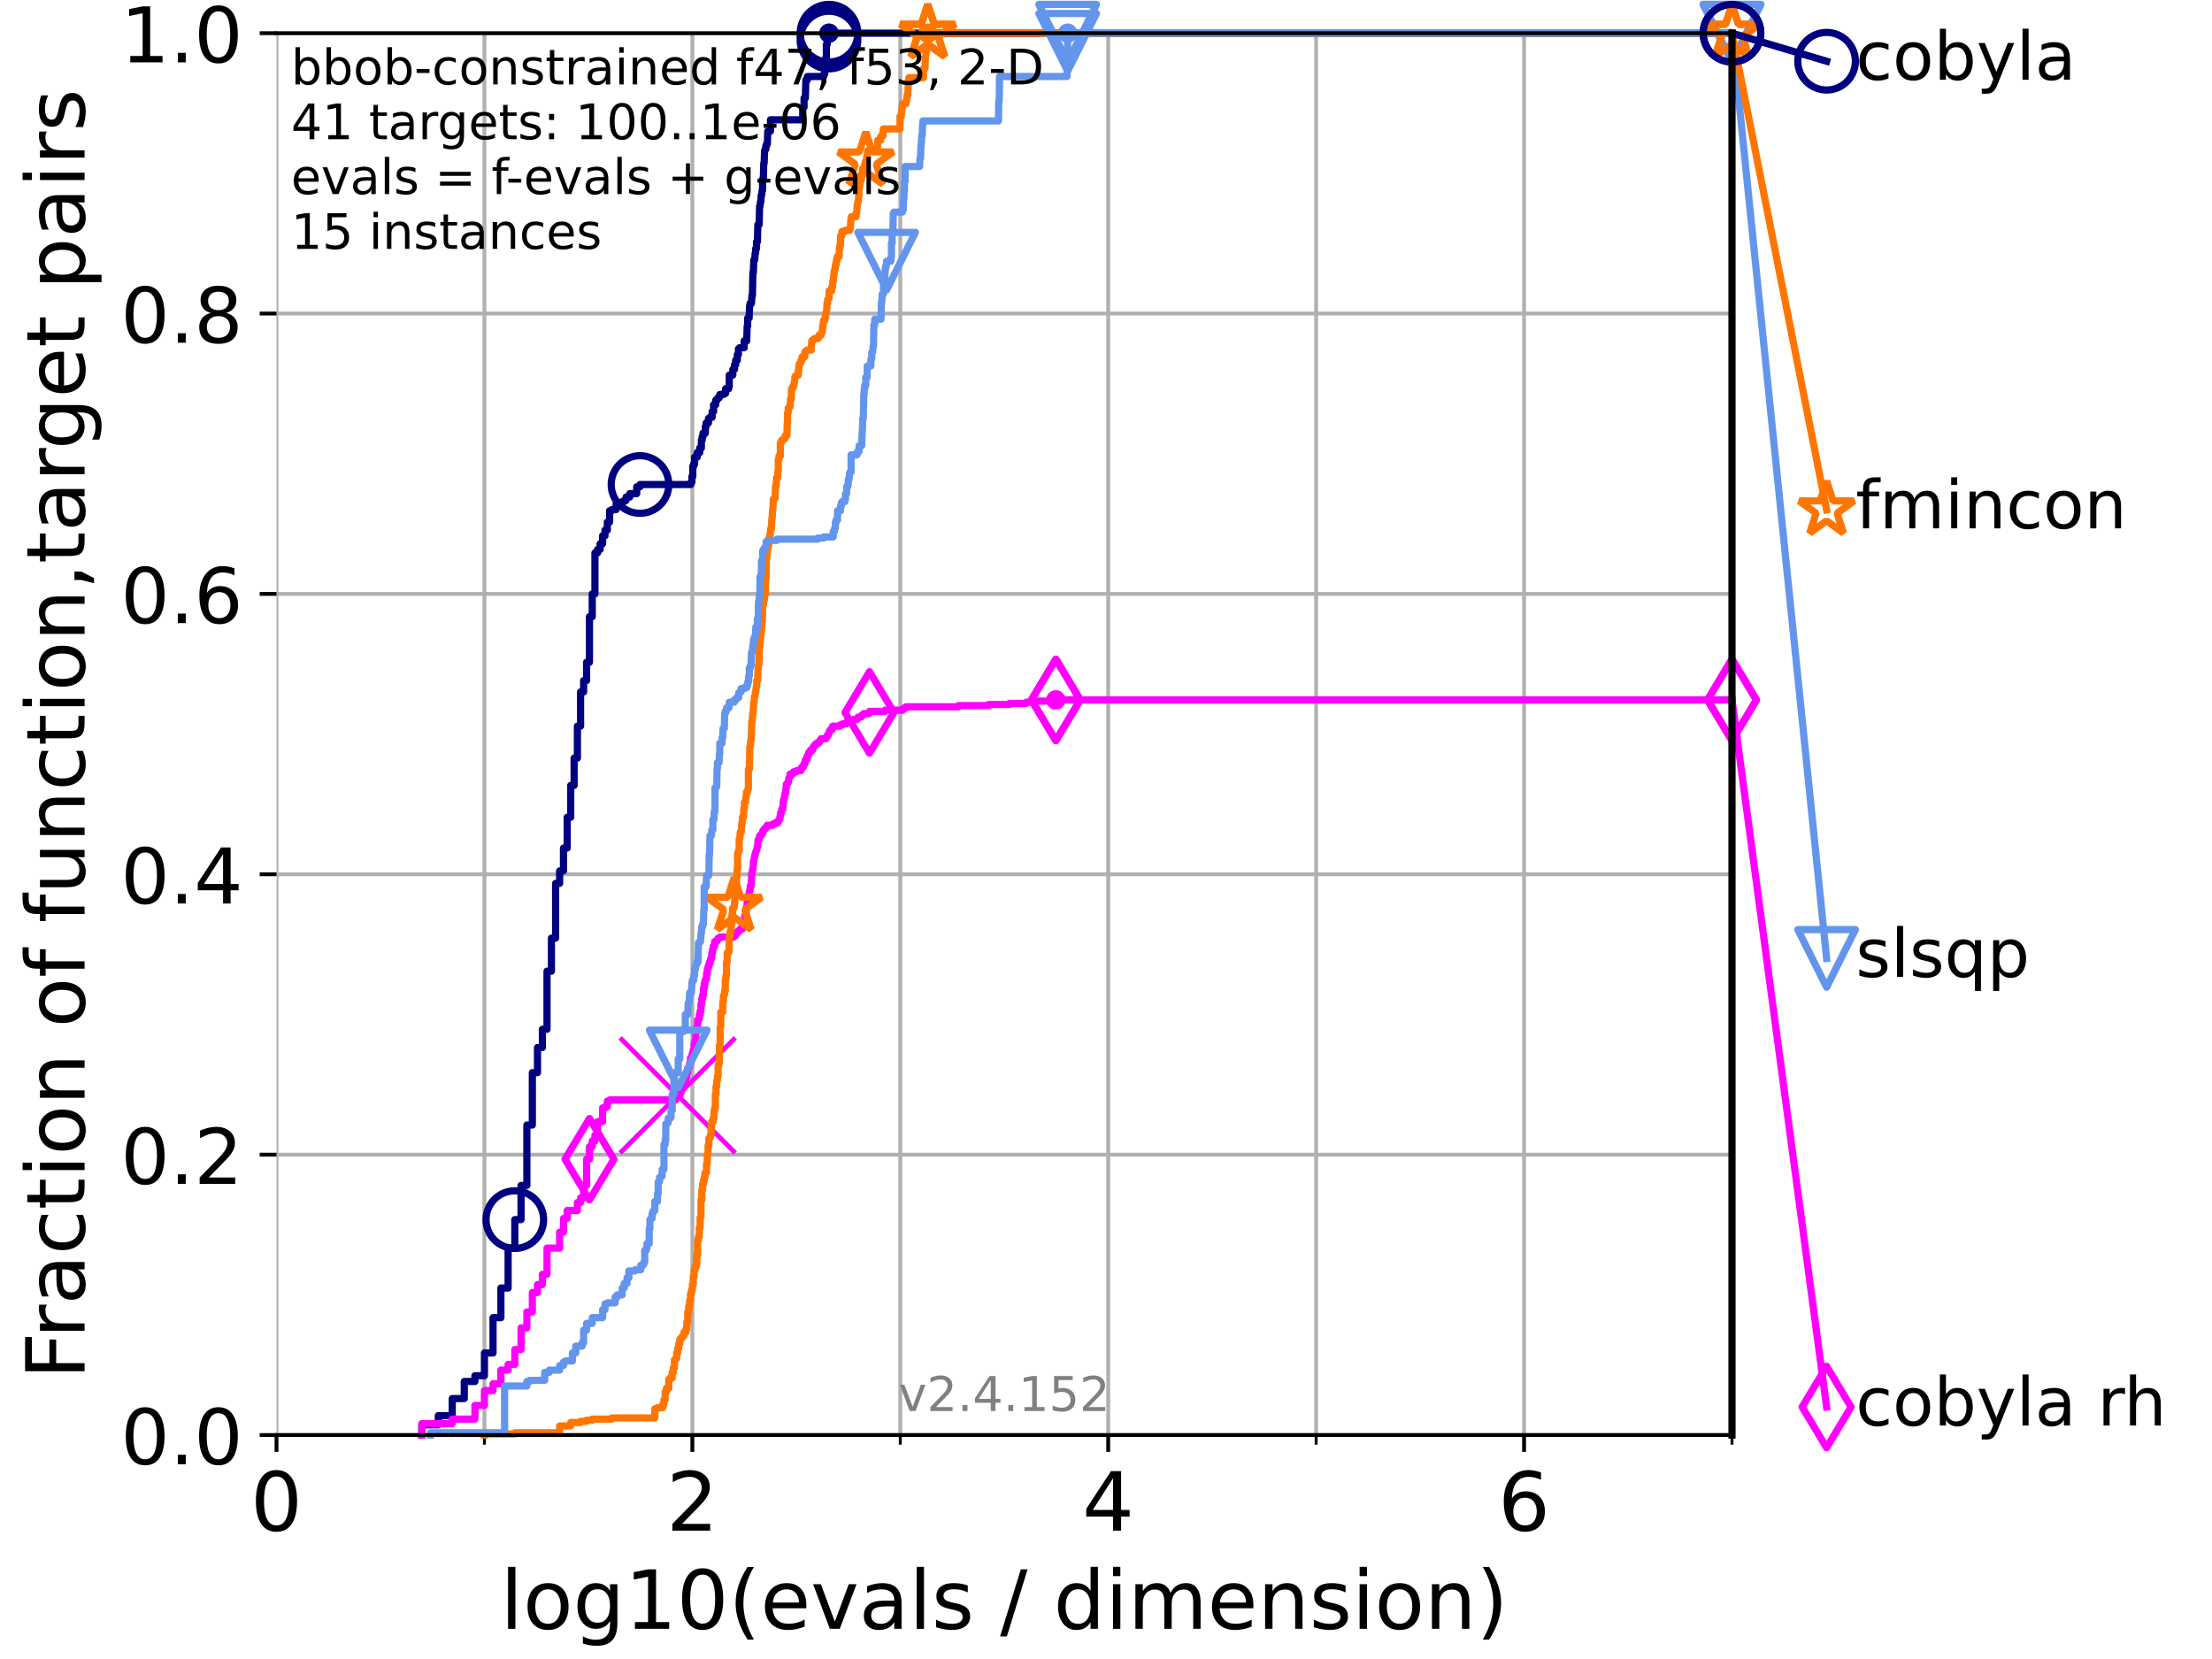 <?xml version="1.0" encoding="utf-8" standalone="no"?>
<!DOCTYPE svg PUBLIC "-//W3C//DTD SVG 1.1//EN"
  "http://www.w3.org/Graphics/SVG/1.1/DTD/svg11.dtd">
<!-- Created with matplotlib (https://matplotlib.org/) -->
<svg height="345.6pt" version="1.1" viewBox="0 0 460.8 345.6" width="460.8pt" xmlns="http://www.w3.org/2000/svg" xmlns:xlink="http://www.w3.org/1999/xlink">
 <defs>
  <style type="text/css">*{stroke-linecap:butt;stroke-linejoin:round;}</style>
 </defs>
 <g id="figure_1">
  <g id="patch_1">
   <path d="M 0 345.6 
L 460.8 345.6 
L 460.8 0 
L 0 0 
z
" style="fill:#ffffff;"/>
  </g>
  <g id="axes_1">
   <g id="patch_2">
    <path d="M 57.6 298.944 
L 360.806 298.944 
L 360.806 6.912 
L 57.6 6.912 
z
" style="fill:#ffffff;"/>
   </g>
   <g id="matplotlib.axis_1">
    <g id="xtick_1">
     <g id="line2d_1">
      <path clip-path="url(#p28c6635538)" d="M 57.6 298.944 
L 57.6 6.912 
" style="fill:none;stroke:#b0b0b0;stroke-linecap:square;stroke-width:0.8;"/>
     </g>
     <g id="line2d_2">
      <defs>
       <path d="M 0 0 
L 0 3.5 
" id="m86d522995d" style="stroke:#000000;stroke-width:0.8;"/>
      </defs>
      <g>
       <use style="stroke:#000000;stroke-width:0.8;" x="57.6" xlink:href="#m86d522995d" y="298.944"/>
      </g>
     </g>
     <g id="text_1">
      <!-- 0 -->
      <g transform="translate(52.192 318.861)scale(0.17 -0.17)">
       <defs>
        <path d="M 31.781 66.406 
Q 24.172 66.406 20.328 58.906 
Q 16.5 51.422 16.5 36.375 
Q 16.5 21.391 20.328 13.891 
Q 24.172 6.391 31.781 6.391 
Q 39.453 6.391 43.281 13.891 
Q 47.125 21.391 47.125 36.375 
Q 47.125 51.422 43.281 58.906 
Q 39.453 66.406 31.781 66.406 
z
M 31.781 74.219 
Q 44.047 74.219 50.516 64.516 
Q 56.984 54.828 56.984 36.375 
Q 56.984 17.969 50.516 8.266 
Q 44.047 -1.422 31.781 -1.422 
Q 19.531 -1.422 13.062 8.266 
Q 6.594 17.969 6.594 36.375 
Q 6.594 54.828 13.062 64.516 
Q 19.531 74.219 31.781 74.219 
z
" id="DejaVuSans-48"/>
       </defs>
       <use xlink:href="#DejaVuSans-48"/>
      </g>
     </g>
    </g>
    <g id="xtick_2">
     <g id="line2d_3">
      <path clip-path="url(#p28c6635538)" d="M 144.23 298.944 
L 144.23 6.912 
" style="fill:none;stroke:#b0b0b0;stroke-linecap:square;stroke-width:0.8;"/>
     </g>
     <g id="line2d_4">
      <g>
       <use style="stroke:#000000;stroke-width:0.8;" x="144.23" xlink:href="#m86d522995d" y="298.944"/>
      </g>
     </g>
     <g id="text_2">
      <!-- 2 -->
      <g transform="translate(138.822 318.861)scale(0.17 -0.17)">
       <defs>
        <path d="M 19.188 8.297 
L 53.609 8.297 
L 53.609 0 
L 7.328 0 
L 7.328 8.297 
Q 12.938 14.109 22.625 23.891 
Q 32.328 33.688 34.812 36.531 
Q 39.547 41.844 41.422 45.531 
Q 43.312 49.219 43.312 52.781 
Q 43.312 58.594 39.234 62.25 
Q 35.156 65.922 28.609 65.922 
Q 23.969 65.922 18.812 64.312 
Q 13.672 62.703 7.812 59.422 
L 7.812 69.391 
Q 13.766 71.781 18.938 73 
Q 24.125 74.219 28.422 74.219 
Q 39.75 74.219 46.484 68.547 
Q 53.219 62.891 53.219 53.422 
Q 53.219 48.922 51.531 44.891 
Q 49.859 40.875 45.406 35.406 
Q 44.188 33.984 37.641 27.219 
Q 31.109 20.453 19.188 8.297 
z
" id="DejaVuSans-50"/>
       </defs>
       <use xlink:href="#DejaVuSans-50"/>
      </g>
     </g>
    </g>
    <g id="xtick_3">
     <g id="line2d_5">
      <path clip-path="url(#p28c6635538)" d="M 230.861 298.944 
L 230.861 6.912 
" style="fill:none;stroke:#b0b0b0;stroke-linecap:square;stroke-width:0.8;"/>
     </g>
     <g id="line2d_6">
      <g>
       <use style="stroke:#000000;stroke-width:0.8;" x="230.861" xlink:href="#m86d522995d" y="298.944"/>
      </g>
     </g>
     <g id="text_3">
      <!-- 4 -->
      <g transform="translate(225.453 318.861)scale(0.17 -0.17)">
       <defs>
        <path d="M 37.797 64.312 
L 12.891 25.391 
L 37.797 25.391 
z
M 35.203 72.906 
L 47.609 72.906 
L 47.609 25.391 
L 58.016 25.391 
L 58.016 17.188 
L 47.609 17.188 
L 47.609 0 
L 37.797 0 
L 37.797 17.188 
L 4.891 17.188 
L 4.891 26.703 
z
" id="DejaVuSans-52"/>
       </defs>
       <use xlink:href="#DejaVuSans-52"/>
      </g>
     </g>
    </g>
    <g id="xtick_4">
     <g id="line2d_7">
      <path clip-path="url(#p28c6635538)" d="M 317.491 298.944 
L 317.491 6.912 
" style="fill:none;stroke:#b0b0b0;stroke-linecap:square;stroke-width:0.8;"/>
     </g>
     <g id="line2d_8">
      <g>
       <use style="stroke:#000000;stroke-width:0.8;" x="317.491" xlink:href="#m86d522995d" y="298.944"/>
      </g>
     </g>
     <g id="text_4">
      <!-- 6 -->
      <g transform="translate(312.083 318.861)scale(0.17 -0.17)">
       <defs>
        <path d="M 33.016 40.375 
Q 26.375 40.375 22.484 35.828 
Q 18.609 31.297 18.609 23.391 
Q 18.609 15.531 22.484 10.953 
Q 26.375 6.391 33.016 6.391 
Q 39.656 6.391 43.531 10.953 
Q 47.406 15.531 47.406 23.391 
Q 47.406 31.297 43.531 35.828 
Q 39.656 40.375 33.016 40.375 
z
M 52.594 71.297 
L 52.594 62.312 
Q 48.875 64.062 45.094 64.984 
Q 41.312 65.922 37.594 65.922 
Q 27.828 65.922 22.672 59.328 
Q 17.531 52.734 16.797 39.406 
Q 19.672 43.656 24.016 45.922 
Q 28.375 48.188 33.594 48.188 
Q 44.578 48.188 50.953 41.516 
Q 57.328 34.859 57.328 23.391 
Q 57.328 12.156 50.688 5.359 
Q 44.047 -1.422 33.016 -1.422 
Q 20.359 -1.422 13.672 8.266 
Q 6.984 17.969 6.984 36.375 
Q 6.984 53.656 15.188 63.938 
Q 23.391 74.219 37.203 74.219 
Q 40.922 74.219 44.703 73.484 
Q 48.484 72.75 52.594 71.297 
z
" id="DejaVuSans-54"/>
       </defs>
       <use xlink:href="#DejaVuSans-54"/>
      </g>
     </g>
    </g>
    <g id="xtick_5">
     <g id="line2d_9">
      <path clip-path="url(#p28c6635538)" d="M 100.915 298.944 
L 100.915 6.912 
" style="fill:none;stroke:#b0b0b0;stroke-linecap:square;stroke-width:0.8;"/>
     </g>
     <g id="line2d_10">
      <defs>
       <path d="M 0 0 
L 0 2 
" id="m8ec183952c" style="stroke:#000000;stroke-width:0.6;"/>
      </defs>
      <g>
       <use style="stroke:#000000;stroke-width:0.6;" x="100.915" xlink:href="#m8ec183952c" y="298.944"/>
      </g>
     </g>
    </g>
    <g id="xtick_6">
     <g id="line2d_11">
      <path clip-path="url(#p28c6635538)" d="M 187.546 298.944 
L 187.546 6.912 
" style="fill:none;stroke:#b0b0b0;stroke-linecap:square;stroke-width:0.8;"/>
     </g>
     <g id="line2d_12">
      <g>
       <use style="stroke:#000000;stroke-width:0.6;" x="187.546" xlink:href="#m8ec183952c" y="298.944"/>
      </g>
     </g>
    </g>
    <g id="xtick_7">
     <g id="line2d_13">
      <path clip-path="url(#p28c6635538)" d="M 274.176 298.944 
L 274.176 6.912 
" style="fill:none;stroke:#b0b0b0;stroke-linecap:square;stroke-width:0.8;"/>
     </g>
     <g id="line2d_14">
      <g>
       <use style="stroke:#000000;stroke-width:0.6;" x="274.176" xlink:href="#m8ec183952c" y="298.944"/>
      </g>
     </g>
    </g>
    <g id="xtick_8">
     <g id="line2d_15">
      <path clip-path="url(#p28c6635538)" d="M 360.806 298.944 
L 360.806 6.912 
" style="fill:none;stroke:#b0b0b0;stroke-linecap:square;stroke-width:0.8;"/>
     </g>
     <g id="line2d_16">
      <g>
       <use style="stroke:#000000;stroke-width:0.6;" x="360.806" xlink:href="#m8ec183952c" y="298.944"/>
      </g>
     </g>
    </g>
    <g id="text_5">
     <!-- log10(evals / dimension) -->
     <g transform="translate(104.239 339.314)scale(0.17 -0.17)">
      <defs>
       <path d="M 9.422 75.984 
L 18.406 75.984 
L 18.406 0 
L 9.422 0 
z
" id="DejaVuSans-108"/>
       <path d="M 30.609 48.391 
Q 23.391 48.391 19.188 42.75 
Q 14.984 37.109 14.984 27.297 
Q 14.984 17.484 19.156 11.844 
Q 23.344 6.203 30.609 6.203 
Q 37.797 6.203 41.984 11.859 
Q 46.188 17.531 46.188 27.297 
Q 46.188 37.016 41.984 42.703 
Q 37.797 48.391 30.609 48.391 
z
M 30.609 56 
Q 42.328 56 49.016 48.375 
Q 55.719 40.766 55.719 27.297 
Q 55.719 13.875 49.016 6.219 
Q 42.328 -1.422 30.609 -1.422 
Q 18.844 -1.422 12.172 6.219 
Q 5.516 13.875 5.516 27.297 
Q 5.516 40.766 12.172 48.375 
Q 18.844 56 30.609 56 
z
" id="DejaVuSans-111"/>
       <path d="M 45.406 27.984 
Q 45.406 37.75 41.375 43.109 
Q 37.359 48.484 30.078 48.484 
Q 22.859 48.484 18.828 43.109 
Q 14.797 37.75 14.797 27.984 
Q 14.797 18.266 18.828 12.891 
Q 22.859 7.516 30.078 7.516 
Q 37.359 7.516 41.375 12.891 
Q 45.406 18.266 45.406 27.984 
z
M 54.391 6.781 
Q 54.391 -7.172 48.188 -13.984 
Q 42 -20.797 29.203 -20.797 
Q 24.469 -20.797 20.266 -20.094 
Q 16.062 -19.391 12.109 -17.922 
L 12.109 -9.188 
Q 16.062 -11.328 19.922 -12.344 
Q 23.781 -13.375 27.781 -13.375 
Q 36.625 -13.375 41.016 -8.766 
Q 45.406 -4.156 45.406 5.172 
L 45.406 9.625 
Q 42.625 4.781 38.281 2.391 
Q 33.938 0 27.875 0 
Q 17.828 0 11.672 7.656 
Q 5.516 15.328 5.516 27.984 
Q 5.516 40.672 11.672 48.328 
Q 17.828 56 27.875 56 
Q 33.938 56 38.281 53.609 
Q 42.625 51.219 45.406 46.391 
L 45.406 54.688 
L 54.391 54.688 
z
" id="DejaVuSans-103"/>
       <path d="M 12.406 8.297 
L 28.516 8.297 
L 28.516 63.922 
L 10.984 60.406 
L 10.984 69.391 
L 28.422 72.906 
L 38.281 72.906 
L 38.281 8.297 
L 54.391 8.297 
L 54.391 0 
L 12.406 0 
z
" id="DejaVuSans-49"/>
       <path d="M 31 75.875 
Q 24.469 64.656 21.281 53.656 
Q 18.109 42.672 18.109 31.391 
Q 18.109 20.125 21.312 9.062 
Q 24.516 -2 31 -13.188 
L 23.188 -13.188 
Q 15.875 -1.703 12.234 9.375 
Q 8.594 20.453 8.594 31.391 
Q 8.594 42.281 12.203 53.312 
Q 15.828 64.359 23.188 75.875 
z
" id="DejaVuSans-40"/>
       <path d="M 56.203 29.594 
L 56.203 25.203 
L 14.891 25.203 
Q 15.484 15.922 20.484 11.062 
Q 25.484 6.203 34.422 6.203 
Q 39.594 6.203 44.453 7.469 
Q 49.312 8.734 54.109 11.281 
L 54.109 2.781 
Q 49.266 0.734 44.188 -0.344 
Q 39.109 -1.422 33.891 -1.422 
Q 20.797 -1.422 13.156 6.188 
Q 5.516 13.812 5.516 26.812 
Q 5.516 40.234 12.766 48.109 
Q 20.016 56 32.328 56 
Q 43.359 56 49.781 48.891 
Q 56.203 41.797 56.203 29.594 
z
M 47.219 32.234 
Q 47.125 39.594 43.094 43.984 
Q 39.062 48.391 32.422 48.391 
Q 24.906 48.391 20.391 44.141 
Q 15.875 39.891 15.188 32.172 
z
" id="DejaVuSans-101"/>
       <path d="M 2.984 54.688 
L 12.5 54.688 
L 29.594 8.797 
L 46.688 54.688 
L 56.203 54.688 
L 35.688 0 
L 23.484 0 
z
" id="DejaVuSans-118"/>
       <path d="M 34.281 27.484 
Q 23.391 27.484 19.188 25 
Q 14.984 22.516 14.984 16.5 
Q 14.984 11.719 18.141 8.906 
Q 21.297 6.109 26.703 6.109 
Q 34.188 6.109 38.703 11.406 
Q 43.219 16.703 43.219 25.484 
L 43.219 27.484 
z
M 52.203 31.203 
L 52.203 0 
L 43.219 0 
L 43.219 8.297 
Q 40.141 3.328 35.547 0.953 
Q 30.953 -1.422 24.312 -1.422 
Q 15.922 -1.422 10.953 3.297 
Q 6 8.016 6 15.922 
Q 6 25.141 12.172 29.828 
Q 18.359 34.516 30.609 34.516 
L 43.219 34.516 
L 43.219 35.406 
Q 43.219 41.609 39.141 45 
Q 35.062 48.391 27.688 48.391 
Q 23 48.391 18.547 47.266 
Q 14.109 46.141 10.016 43.891 
L 10.016 52.203 
Q 14.938 54.109 19.578 55.047 
Q 24.219 56 28.609 56 
Q 40.484 56 46.344 49.844 
Q 52.203 43.703 52.203 31.203 
z
" id="DejaVuSans-97"/>
       <path d="M 44.281 53.078 
L 44.281 44.578 
Q 40.484 46.531 36.375 47.5 
Q 32.281 48.484 27.875 48.484 
Q 21.188 48.484 17.844 46.438 
Q 14.5 44.391 14.5 40.281 
Q 14.5 37.156 16.891 35.375 
Q 19.281 33.594 26.516 31.984 
L 29.594 31.297 
Q 39.156 29.25 43.188 25.516 
Q 47.219 21.781 47.219 15.094 
Q 47.219 7.469 41.188 3.016 
Q 35.156 -1.422 24.609 -1.422 
Q 20.219 -1.422 15.453 -0.562 
Q 10.688 0.297 5.422 2 
L 5.422 11.281 
Q 10.406 8.688 15.234 7.391 
Q 20.062 6.109 24.812 6.109 
Q 31.156 6.109 34.562 8.281 
Q 37.984 10.453 37.984 14.406 
Q 37.984 18.062 35.516 20.016 
Q 33.062 21.969 24.703 23.781 
L 21.578 24.516 
Q 13.234 26.266 9.516 29.906 
Q 5.812 33.547 5.812 39.891 
Q 5.812 47.609 11.281 51.797 
Q 16.75 56 26.812 56 
Q 31.781 56 36.172 55.266 
Q 40.578 54.547 44.281 53.078 
z
" id="DejaVuSans-115"/>
       <path id="DejaVuSans-32"/>
       <path d="M 25.391 72.906 
L 33.688 72.906 
L 8.297 -9.281 
L 0 -9.281 
z
" id="DejaVuSans-47"/>
       <path d="M 45.406 46.391 
L 45.406 75.984 
L 54.391 75.984 
L 54.391 0 
L 45.406 0 
L 45.406 8.203 
Q 42.578 3.328 38.25 0.953 
Q 33.938 -1.422 27.875 -1.422 
Q 17.969 -1.422 11.734 6.484 
Q 5.516 14.406 5.516 27.297 
Q 5.516 40.188 11.734 48.094 
Q 17.969 56 27.875 56 
Q 33.938 56 38.25 53.625 
Q 42.578 51.266 45.406 46.391 
z
M 14.797 27.297 
Q 14.797 17.391 18.875 11.75 
Q 22.953 6.109 30.078 6.109 
Q 37.203 6.109 41.297 11.75 
Q 45.406 17.391 45.406 27.297 
Q 45.406 37.203 41.297 42.844 
Q 37.203 48.484 30.078 48.484 
Q 22.953 48.484 18.875 42.844 
Q 14.797 37.203 14.797 27.297 
z
" id="DejaVuSans-100"/>
       <path d="M 9.422 54.688 
L 18.406 54.688 
L 18.406 0 
L 9.422 0 
z
M 9.422 75.984 
L 18.406 75.984 
L 18.406 64.594 
L 9.422 64.594 
z
" id="DejaVuSans-105"/>
       <path d="M 52 44.188 
Q 55.375 50.25 60.062 53.125 
Q 64.75 56 71.094 56 
Q 79.641 56 84.281 50.016 
Q 88.922 44.047 88.922 33.016 
L 88.922 0 
L 79.891 0 
L 79.891 32.719 
Q 79.891 40.578 77.094 44.375 
Q 74.312 48.188 68.609 48.188 
Q 61.625 48.188 57.562 43.547 
Q 53.516 38.922 53.516 30.906 
L 53.516 0 
L 44.484 0 
L 44.484 32.719 
Q 44.484 40.625 41.703 44.406 
Q 38.922 48.188 33.109 48.188 
Q 26.219 48.188 22.156 43.531 
Q 18.109 38.875 18.109 30.906 
L 18.109 0 
L 9.078 0 
L 9.078 54.688 
L 18.109 54.688 
L 18.109 46.188 
Q 21.188 51.219 25.484 53.609 
Q 29.781 56 35.688 56 
Q 41.656 56 45.828 52.969 
Q 50 49.953 52 44.188 
z
" id="DejaVuSans-109"/>
       <path d="M 54.891 33.016 
L 54.891 0 
L 45.906 0 
L 45.906 32.719 
Q 45.906 40.484 42.875 44.328 
Q 39.844 48.188 33.797 48.188 
Q 26.516 48.188 22.312 43.547 
Q 18.109 38.922 18.109 30.906 
L 18.109 0 
L 9.078 0 
L 9.078 54.688 
L 18.109 54.688 
L 18.109 46.188 
Q 21.344 51.125 25.703 53.562 
Q 30.078 56 35.797 56 
Q 45.219 56 50.047 50.172 
Q 54.891 44.344 54.891 33.016 
z
" id="DejaVuSans-110"/>
       <path d="M 8.016 75.875 
L 15.828 75.875 
Q 23.141 64.359 26.781 53.312 
Q 30.422 42.281 30.422 31.391 
Q 30.422 20.453 26.781 9.375 
Q 23.141 -1.703 15.828 -13.188 
L 8.016 -13.188 
Q 14.5 -2 17.703 9.062 
Q 20.906 20.125 20.906 31.391 
Q 20.906 42.672 17.703 53.656 
Q 14.5 64.656 8.016 75.875 
z
" id="DejaVuSans-41"/>
      </defs>
      <use xlink:href="#DejaVuSans-108"/>
      <use x="27.783" xlink:href="#DejaVuSans-111"/>
      <use x="88.965" xlink:href="#DejaVuSans-103"/>
      <use x="152.441" xlink:href="#DejaVuSans-49"/>
      <use x="216.064" xlink:href="#DejaVuSans-48"/>
      <use x="279.688" xlink:href="#DejaVuSans-40"/>
      <use x="318.701" xlink:href="#DejaVuSans-101"/>
      <use x="380.225" xlink:href="#DejaVuSans-118"/>
      <use x="439.404" xlink:href="#DejaVuSans-97"/>
      <use x="500.684" xlink:href="#DejaVuSans-108"/>
      <use x="528.467" xlink:href="#DejaVuSans-115"/>
      <use x="580.566" xlink:href="#DejaVuSans-32"/>
      <use x="612.354" xlink:href="#DejaVuSans-47"/>
      <use x="646.045" xlink:href="#DejaVuSans-32"/>
      <use x="677.832" xlink:href="#DejaVuSans-100"/>
      <use x="741.309" xlink:href="#DejaVuSans-105"/>
      <use x="769.092" xlink:href="#DejaVuSans-109"/>
      <use x="866.504" xlink:href="#DejaVuSans-101"/>
      <use x="928.027" xlink:href="#DejaVuSans-110"/>
      <use x="991.406" xlink:href="#DejaVuSans-115"/>
      <use x="1043.506" xlink:href="#DejaVuSans-105"/>
      <use x="1071.289" xlink:href="#DejaVuSans-111"/>
      <use x="1132.471" xlink:href="#DejaVuSans-110"/>
      <use x="1195.85" xlink:href="#DejaVuSans-41"/>
     </g>
    </g>
   </g>
   <g id="matplotlib.axis_2">
    <g id="ytick_1">
     <g id="line2d_17">
      <path clip-path="url(#p28c6635538)" d="M 57.6 298.944 
L 360.806 298.944 
" style="fill:none;stroke:#b0b0b0;stroke-linecap:square;stroke-width:0.8;"/>
     </g>
     <g id="line2d_18">
      <defs>
       <path d="M 0 0 
L -3.5 0 
" id="m0ae827ac59" style="stroke:#000000;stroke-width:0.8;"/>
      </defs>
      <g>
       <use style="stroke:#000000;stroke-width:0.8;" x="57.6" xlink:href="#m0ae827ac59" y="298.944"/>
      </g>
     </g>
     <g id="text_6">
      <!-- 0.0 -->
      <g transform="translate(25.155 305.023)scale(0.16 -0.16)">
       <defs>
        <path d="M 10.688 12.406 
L 21 12.406 
L 21 0 
L 10.688 0 
z
" id="DejaVuSans-46"/>
       </defs>
       <use xlink:href="#DejaVuSans-48"/>
       <use x="63.623" xlink:href="#DejaVuSans-46"/>
       <use x="95.41" xlink:href="#DejaVuSans-48"/>
      </g>
     </g>
    </g>
    <g id="ytick_2">
     <g id="line2d_19">
      <path clip-path="url(#p28c6635538)" d="M 57.6 240.538 
L 360.806 240.538 
" style="fill:none;stroke:#b0b0b0;stroke-linecap:square;stroke-width:0.8;"/>
     </g>
     <g id="line2d_20">
      <g>
       <use style="stroke:#000000;stroke-width:0.8;" x="57.6" xlink:href="#m0ae827ac59" y="240.538"/>
      </g>
     </g>
     <g id="text_7">
      <!-- 0.2 -->
      <g transform="translate(25.155 246.616)scale(0.16 -0.16)">
       <use xlink:href="#DejaVuSans-48"/>
       <use x="63.623" xlink:href="#DejaVuSans-46"/>
       <use x="95.41" xlink:href="#DejaVuSans-50"/>
      </g>
     </g>
    </g>
    <g id="ytick_3">
     <g id="line2d_21">
      <path clip-path="url(#p28c6635538)" d="M 57.6 182.131 
L 360.806 182.131 
" style="fill:none;stroke:#b0b0b0;stroke-linecap:square;stroke-width:0.8;"/>
     </g>
     <g id="line2d_22">
      <g>
       <use style="stroke:#000000;stroke-width:0.8;" x="57.6" xlink:href="#m0ae827ac59" y="182.131"/>
      </g>
     </g>
     <g id="text_8">
      <!-- 0.4 -->
      <g transform="translate(25.155 188.21)scale(0.16 -0.16)">
       <use xlink:href="#DejaVuSans-48"/>
       <use x="63.623" xlink:href="#DejaVuSans-46"/>
       <use x="95.41" xlink:href="#DejaVuSans-52"/>
      </g>
     </g>
    </g>
    <g id="ytick_4">
     <g id="line2d_23">
      <path clip-path="url(#p28c6635538)" d="M 57.6 123.725 
L 360.806 123.725 
" style="fill:none;stroke:#b0b0b0;stroke-linecap:square;stroke-width:0.8;"/>
     </g>
     <g id="line2d_24">
      <g>
       <use style="stroke:#000000;stroke-width:0.8;" x="57.6" xlink:href="#m0ae827ac59" y="123.725"/>
      </g>
     </g>
     <g id="text_9">
      <!-- 0.6 -->
      <g transform="translate(25.155 129.804)scale(0.16 -0.16)">
       <use xlink:href="#DejaVuSans-48"/>
       <use x="63.623" xlink:href="#DejaVuSans-46"/>
       <use x="95.41" xlink:href="#DejaVuSans-54"/>
      </g>
     </g>
    </g>
    <g id="ytick_5">
     <g id="line2d_25">
      <path clip-path="url(#p28c6635538)" d="M 57.6 65.318 
L 360.806 65.318 
" style="fill:none;stroke:#b0b0b0;stroke-linecap:square;stroke-width:0.8;"/>
     </g>
     <g id="line2d_26">
      <g>
       <use style="stroke:#000000;stroke-width:0.8;" x="57.6" xlink:href="#m0ae827ac59" y="65.318"/>
      </g>
     </g>
     <g id="text_10">
      <!-- 0.8 -->
      <g transform="translate(25.155 71.397)scale(0.16 -0.16)">
       <defs>
        <path d="M 31.781 34.625 
Q 24.75 34.625 20.719 30.859 
Q 16.703 27.094 16.703 20.516 
Q 16.703 13.922 20.719 10.156 
Q 24.75 6.391 31.781 6.391 
Q 38.812 6.391 42.859 10.172 
Q 46.922 13.969 46.922 20.516 
Q 46.922 27.094 42.891 30.859 
Q 38.875 34.625 31.781 34.625 
z
M 21.922 38.812 
Q 15.578 40.375 12.031 44.719 
Q 8.5 49.078 8.5 55.328 
Q 8.5 64.062 14.719 69.141 
Q 20.953 74.219 31.781 74.219 
Q 42.672 74.219 48.875 69.141 
Q 55.078 64.062 55.078 55.328 
Q 55.078 49.078 51.531 44.719 
Q 48 40.375 41.703 38.812 
Q 48.828 37.156 52.797 32.312 
Q 56.781 27.484 56.781 20.516 
Q 56.781 9.906 50.312 4.234 
Q 43.844 -1.422 31.781 -1.422 
Q 19.734 -1.422 13.25 4.234 
Q 6.781 9.906 6.781 20.516 
Q 6.781 27.484 10.781 32.312 
Q 14.797 37.156 21.922 38.812 
z
M 18.312 54.391 
Q 18.312 48.734 21.844 45.562 
Q 25.391 42.391 31.781 42.391 
Q 38.141 42.391 41.719 45.562 
Q 45.312 48.734 45.312 54.391 
Q 45.312 60.062 41.719 63.234 
Q 38.141 66.406 31.781 66.406 
Q 25.391 66.406 21.844 63.234 
Q 18.312 60.062 18.312 54.391 
z
" id="DejaVuSans-56"/>
       </defs>
       <use xlink:href="#DejaVuSans-48"/>
       <use x="63.623" xlink:href="#DejaVuSans-46"/>
       <use x="95.41" xlink:href="#DejaVuSans-56"/>
      </g>
     </g>
    </g>
    <g id="ytick_6">
     <g id="line2d_27">
      <path clip-path="url(#p28c6635538)" d="M 57.6 6.912 
L 360.806 6.912 
" style="fill:none;stroke:#b0b0b0;stroke-linecap:square;stroke-width:0.8;"/>
     </g>
     <g id="line2d_28">
      <g>
       <use style="stroke:#000000;stroke-width:0.8;" x="57.6" xlink:href="#m0ae827ac59" y="6.912"/>
      </g>
     </g>
     <g id="text_11">
      <!-- 1.0 -->
      <g transform="translate(25.155 12.991)scale(0.16 -0.16)">
       <use xlink:href="#DejaVuSans-49"/>
       <use x="63.623" xlink:href="#DejaVuSans-46"/>
       <use x="95.41" xlink:href="#DejaVuSans-48"/>
      </g>
     </g>
    </g>
    <g id="text_12">
     <!-- Fraction of function,target pairs -->
     <g transform="translate(17.62 287.313)rotate(-90)scale(0.17 -0.17)">
      <defs>
       <path d="M 9.812 72.906 
L 51.703 72.906 
L 51.703 64.594 
L 19.672 64.594 
L 19.672 43.109 
L 48.578 43.109 
L 48.578 34.812 
L 19.672 34.812 
L 19.672 0 
L 9.812 0 
z
" id="DejaVuSans-70"/>
       <path d="M 41.109 46.297 
Q 39.594 47.172 37.812 47.578 
Q 36.031 48 33.891 48 
Q 26.266 48 22.188 43.047 
Q 18.109 38.094 18.109 28.812 
L 18.109 0 
L 9.078 0 
L 9.078 54.688 
L 18.109 54.688 
L 18.109 46.188 
Q 20.953 51.172 25.484 53.578 
Q 30.031 56 36.531 56 
Q 37.453 56 38.578 55.875 
Q 39.703 55.766 41.062 55.516 
z
" id="DejaVuSans-114"/>
       <path d="M 48.781 52.594 
L 48.781 44.188 
Q 44.969 46.297 41.141 47.344 
Q 37.312 48.391 33.406 48.391 
Q 24.656 48.391 19.812 42.844 
Q 14.984 37.312 14.984 27.297 
Q 14.984 17.281 19.812 11.734 
Q 24.656 6.203 33.406 6.203 
Q 37.312 6.203 41.141 7.25 
Q 44.969 8.297 48.781 10.406 
L 48.781 2.094 
Q 45.016 0.344 40.984 -0.531 
Q 36.969 -1.422 32.422 -1.422 
Q 20.062 -1.422 12.781 6.344 
Q 5.516 14.109 5.516 27.297 
Q 5.516 40.672 12.859 48.328 
Q 20.219 56 33.016 56 
Q 37.156 56 41.109 55.141 
Q 45.062 54.297 48.781 52.594 
z
" id="DejaVuSans-99"/>
       <path d="M 18.312 70.219 
L 18.312 54.688 
L 36.812 54.688 
L 36.812 47.703 
L 18.312 47.703 
L 18.312 18.016 
Q 18.312 11.328 20.141 9.422 
Q 21.969 7.516 27.594 7.516 
L 36.812 7.516 
L 36.812 0 
L 27.594 0 
Q 17.188 0 13.234 3.875 
Q 9.281 7.766 9.281 18.016 
L 9.281 47.703 
L 2.688 47.703 
L 2.688 54.688 
L 9.281 54.688 
L 9.281 70.219 
z
" id="DejaVuSans-116"/>
       <path d="M 37.109 75.984 
L 37.109 68.5 
L 28.516 68.5 
Q 23.688 68.5 21.797 66.547 
Q 19.922 64.594 19.922 59.516 
L 19.922 54.688 
L 34.719 54.688 
L 34.719 47.703 
L 19.922 47.703 
L 19.922 0 
L 10.891 0 
L 10.891 47.703 
L 2.297 47.703 
L 2.297 54.688 
L 10.891 54.688 
L 10.891 58.5 
Q 10.891 67.625 15.141 71.797 
Q 19.391 75.984 28.609 75.984 
z
" id="DejaVuSans-102"/>
       <path d="M 8.5 21.578 
L 8.5 54.688 
L 17.484 54.688 
L 17.484 21.922 
Q 17.484 14.156 20.5 10.266 
Q 23.531 6.391 29.594 6.391 
Q 36.859 6.391 41.078 11.031 
Q 45.312 15.672 45.312 23.688 
L 45.312 54.688 
L 54.297 54.688 
L 54.297 0 
L 45.312 0 
L 45.312 8.406 
Q 42.047 3.422 37.719 1 
Q 33.406 -1.422 27.688 -1.422 
Q 18.266 -1.422 13.375 4.438 
Q 8.5 10.297 8.5 21.578 
z
M 31.109 56 
z
" id="DejaVuSans-117"/>
       <path d="M 11.719 12.406 
L 22.016 12.406 
L 22.016 4 
L 14.016 -11.625 
L 7.719 -11.625 
L 11.719 4 
z
" id="DejaVuSans-44"/>
       <path d="M 18.109 8.203 
L 18.109 -20.797 
L 9.078 -20.797 
L 9.078 54.688 
L 18.109 54.688 
L 18.109 46.391 
Q 20.953 51.266 25.266 53.625 
Q 29.594 56 35.594 56 
Q 45.562 56 51.781 48.094 
Q 58.016 40.188 58.016 27.297 
Q 58.016 14.406 51.781 6.484 
Q 45.562 -1.422 35.594 -1.422 
Q 29.594 -1.422 25.266 0.953 
Q 20.953 3.328 18.109 8.203 
z
M 48.688 27.297 
Q 48.688 37.203 44.609 42.844 
Q 40.531 48.484 33.406 48.484 
Q 26.266 48.484 22.188 42.844 
Q 18.109 37.203 18.109 27.297 
Q 18.109 17.391 22.188 11.75 
Q 26.266 6.109 33.406 6.109 
Q 40.531 6.109 44.609 11.75 
Q 48.688 17.391 48.688 27.297 
z
" id="DejaVuSans-112"/>
      </defs>
      <use xlink:href="#DejaVuSans-70"/>
      <use x="50.27" xlink:href="#DejaVuSans-114"/>
      <use x="91.383" xlink:href="#DejaVuSans-97"/>
      <use x="152.662" xlink:href="#DejaVuSans-99"/>
      <use x="207.643" xlink:href="#DejaVuSans-116"/>
      <use x="246.852" xlink:href="#DejaVuSans-105"/>
      <use x="274.635" xlink:href="#DejaVuSans-111"/>
      <use x="335.816" xlink:href="#DejaVuSans-110"/>
      <use x="399.195" xlink:href="#DejaVuSans-32"/>
      <use x="430.982" xlink:href="#DejaVuSans-111"/>
      <use x="492.164" xlink:href="#DejaVuSans-102"/>
      <use x="527.369" xlink:href="#DejaVuSans-32"/>
      <use x="559.156" xlink:href="#DejaVuSans-102"/>
      <use x="594.361" xlink:href="#DejaVuSans-117"/>
      <use x="657.74" xlink:href="#DejaVuSans-110"/>
      <use x="721.119" xlink:href="#DejaVuSans-99"/>
      <use x="776.1" xlink:href="#DejaVuSans-116"/>
      <use x="815.309" xlink:href="#DejaVuSans-105"/>
      <use x="843.092" xlink:href="#DejaVuSans-111"/>
      <use x="904.273" xlink:href="#DejaVuSans-110"/>
      <use x="967.652" xlink:href="#DejaVuSans-44"/>
      <use x="999.439" xlink:href="#DejaVuSans-116"/>
      <use x="1038.648" xlink:href="#DejaVuSans-97"/>
      <use x="1099.928" xlink:href="#DejaVuSans-114"/>
      <use x="1139.291" xlink:href="#DejaVuSans-103"/>
      <use x="1202.768" xlink:href="#DejaVuSans-101"/>
      <use x="1264.291" xlink:href="#DejaVuSans-116"/>
      <use x="1303.5" xlink:href="#DejaVuSans-32"/>
      <use x="1335.287" xlink:href="#DejaVuSans-112"/>
      <use x="1398.764" xlink:href="#DejaVuSans-97"/>
      <use x="1460.043" xlink:href="#DejaVuSans-105"/>
      <use x="1487.826" xlink:href="#DejaVuSans-114"/>
      <use x="1528.939" xlink:href="#DejaVuSans-115"/>
     </g>
    </g>
   </g>
   <g id="line2d_29">
    <defs>
     <path d="M 0 1.5 
C 0.398 1.5 0.779 1.342 1.061 1.061 
C 1.342 0.779 1.5 0.398 1.5 0 
C 1.5 -0.398 1.342 -0.779 1.061 -1.061 
C 0.779 -1.342 0.398 -1.5 0 -1.5 
C -0.398 -1.5 -0.779 -1.342 -1.061 -1.061 
C -1.342 -0.779 -1.5 -0.398 -1.5 0 
C -1.5 0.398 -1.342 0.779 -1.061 1.061 
C -0.779 1.342 -0.398 1.5 0 1.5 
z
" id="m86b0d02125" style="stroke:#000080;"/>
    </defs>
    <g>
     <use style="fill:#000080;stroke:#000080;" x="172.691" xlink:href="#m86b0d02125" y="6.912"/>
     <use style="fill:#000080;stroke:#000080;" x="172.691" xlink:href="#m86b0d02125" y="6.912"/>
    </g>
   </g>
   <g id="line2d_30">
    <path d="M 87.876 298.944 
L 87.876 296.807 
L 91.306 296.807 
L 91.306 294.908 
L 94.206 294.908 
L 94.206 291.346 
L 96.718 291.346 
L 96.718 287.785 
L 98.933 287.785 
L 98.933 286.598 
L 100.915 286.598 
L 100.915 281.849 
L 102.708 281.849 
L 102.708 274.489 
L 104.345 274.489 
L 104.345 268.316 
L 105.851 268.316 
L 105.851 260.006 
L 107.245 260.006 
L 107.245 254.071 
L 108.543 254.071 
L 108.543 246.948 
L 109.757 246.948 
L 109.757 234.365 
L 110.897 234.365 
L 110.897 223.443 
L 111.972 223.443 
L 111.972 218.22 
L 112.989 218.22 
L 112.989 214.421 
L 113.954 214.421 
L 113.954 202.312 
L 114.872 202.312 
L 114.872 195.427 
L 115.747 195.427 
L 115.747 184.031 
L 116.584 184.031 
L 116.584 181.419 
L 117.384 181.419 
L 117.384 176.67 
L 118.152 176.67 
L 118.152 170.26 
L 118.89 170.26 
L 118.89 163.612 
L 119.6 163.612 
L 119.6 157.914 
L 120.284 157.914 
L 120.284 151.266 
L 120.944 151.266 
L 120.944 144.143 
L 121.582 144.143 
L 121.582 141.769 
L 122.199 141.769 
L 122.199 137.97 
L 122.796 137.97 
L 122.796 128.473 
L 123.375 128.473 
L 123.375 123.725 
L 123.936 123.725 
L 123.936 115.178 
L 124.482 115.178 
L 124.482 114.465 
L 125.012 114.465 
L 125.012 113.278 
L 125.527 113.278 
L 125.527 111.616 
L 126.029 111.616 
L 126.029 110.429 
L 126.517 110.429 
L 126.517 108.767 
L 126.994 108.767 
L 126.994 106.393 
L 127.458 106.393 
L 127.458 106.155 
L 128.354 106.155 
L 128.354 104.968 
L 129.209 104.968 
L 129.209 104.731 
L 129.623 104.731 
L 129.623 104.493 
L 130.027 104.493 
L 130.027 104.256 
L 130.423 104.256 
L 130.423 103.544 
L 131.191 103.544 
L 131.191 102.831 
L 132.639 102.831 
L 132.639 101.407 
L 133.323 101.407 
L 133.323 100.932 
L 143.946 100.932 
L 143.946 100.457 
L 144.136 100.457 
L 144.136 99.27 
L 144.324 99.27 
L 144.324 97.133 
L 144.51 97.133 
L 144.51 96.658 
L 144.695 96.658 
L 144.695 95.234 
L 145.238 95.234 
L 145.238 94.284 
L 145.765 94.284 
L 145.765 93.334 
L 146.109 93.334 
L 146.109 91.673 
L 146.278 91.673 
L 146.278 90.96 
L 146.446 90.96 
L 146.446 90.248 
L 146.941 90.248 
L 146.941 88.823 
L 147.103 88.823 
L 147.103 88.111 
L 147.582 88.111 
L 147.582 87.161 
L 147.894 87.161 
L 147.894 86.924 
L 148.353 86.924 
L 148.353 85.737 
L 148.652 85.737 
L 148.652 84.312 
L 149.093 84.312 
L 149.093 83.363 
L 149.382 83.363 
L 149.382 83.125 
L 149.524 83.125 
L 149.524 82.888 
L 149.806 82.888 
L 149.806 82.65 
L 149.945 82.65 
L 149.945 82.176 
L 150.76 82.176 
L 150.76 81.938 
L 151.155 81.938 
L 151.155 80.988 
L 151.795 80.988 
L 151.795 80.514 
L 151.92 80.514 
L 151.92 78.139 
L 152.656 78.139 
L 152.656 76.952 
L 153.013 76.952 
L 153.013 76.002 
L 153.247 76.002 
L 153.247 75.053 
L 153.594 75.053 
L 153.594 73.866 
L 153.821 73.866 
L 153.821 72.679 
L 154.046 72.679 
L 154.046 72.441 
L 155.024 72.441 
L 155.024 71.017 
L 155.547 71.017 
L 155.65 67.93 
L 155.752 67.93 
L 155.752 66.268 
L 156.056 66.268 
L 156.156 63.656 
L 156.255 63.656 
L 156.255 63.182 
L 156.551 63.182 
L 156.648 61.52 
L 156.745 61.52 
L 156.841 56.771 
L 156.937 56.771 
L 157.033 54.159 
L 157.222 54.159 
L 157.317 52.735 
L 157.41 52.735 
L 157.41 51.785 
L 157.596 51.785 
L 157.596 50.361 
L 157.78 50.361 
L 157.871 46.799 
L 158.143 46.799 
L 158.232 43.001 
L 158.321 43.001 
L 158.41 42.051 
L 158.498 42.051 
L 158.586 40.626 
L 158.674 40.626 
L 158.761 39.677 
L 158.848 39.677 
L 158.848 37.302 
L 159.02 37.302 
L 159.105 33.978 
L 159.19 33.978 
L 159.275 31.367 
L 159.359 31.367 
L 159.359 31.129 
L 159.527 31.129 
L 159.527 30.417 
L 159.693 30.417 
L 159.693 29.942 
L 159.858 29.942 
L 159.94 27.33 
L 160.502 27.33 
L 160.502 24.956 
L 167.224 24.956 
L 167.224 22.345 
L 167.499 22.345 
L 167.499 20.445 
L 167.77 20.445 
L 167.877 16.646 
L 168.196 16.646 
L 168.196 15.934 
L 171.582 15.934 
L 171.582 15.459 
L 171.8 15.459 
L 171.887 14.272 
L 172.016 14.272 
L 172.059 11.898 
L 172.144 11.898 
L 172.144 9.286 
L 172.314 9.286 
L 172.314 8.337 
L 172.691 8.337 
L 172.691 6.912 
L 360.806 6.912 
L 360.806 6.912 
" style="fill:none;stroke:#000080;stroke-linecap:square;stroke-width:1.5;"/>
   </g>
   <g id="line2d_31">
    <defs>
     <path d="M 0 6 
C 1.591 6 3.117 5.368 4.243 4.243 
C 5.368 3.117 6 1.591 6 0 
C 6 -1.591 5.368 -3.117 4.243 -4.243 
C 3.117 -5.368 1.591 -6 0 -6 
C -1.591 -6 -3.117 -5.368 -4.243 -4.243 
C -5.368 -3.117 -6 -1.591 -6 0 
C -6 1.591 -5.368 3.117 -4.243 4.243 
C -3.117 5.368 -1.591 6 0 6 
z
" id="m29110fa1fc" style="stroke:#000080;stroke-width:1.5;"/>
    </defs>
    <g>
     <use style="fill-opacity:0;stroke:#000080;stroke-width:1.5;" x="107.245" xlink:href="#m29110fa1fc" y="254.071"/>
     <use style="fill-opacity:0;stroke:#000080;stroke-width:1.5;" x="133.323" xlink:href="#m29110fa1fc" y="100.932"/>
     <use style="fill-opacity:0;stroke:#000080;stroke-width:1.5;" x="172.691" xlink:href="#m29110fa1fc" y="8.337"/>
     <use style="fill-opacity:0;stroke:#000080;stroke-width:1.5;" x="172.691" xlink:href="#m29110fa1fc" y="6.912"/>
     <use style="fill-opacity:0;stroke:#000080;stroke-width:1.5;" x="360.806" xlink:href="#m29110fa1fc" y="6.912"/>
    </g>
   </g>
   <g id="line2d_32">
    <path style="fill:none;stroke:#000080;stroke-linecap:square;stroke-width:1.5;"/>
    <g/>
   </g>
   <g id="line2d_33">
    <defs>
     <path d="M 0 1.5 
C 0.398 1.5 0.779 1.342 1.061 1.061 
C 1.342 0.779 1.5 0.398 1.5 0 
C 1.5 -0.398 1.342 -0.779 1.061 -1.061 
C 0.779 -1.342 0.398 -1.5 0 -1.5 
C -0.398 -1.5 -0.779 -1.342 -1.061 -1.061 
C -1.342 -0.779 -1.5 -0.398 -1.5 0 
C -1.5 0.398 -1.342 0.779 -1.061 1.061 
C -0.779 1.342 -0.398 1.5 0 1.5 
z
" id="m12b03fb765" style="stroke:#ff00ff;"/>
    </defs>
    <g>
     <use style="fill:#ff00ff;stroke:#ff00ff;" x="219.954" xlink:href="#m12b03fb765" y="145.805"/>
     <use style="fill:#ff00ff;stroke:#ff00ff;" x="219.954" xlink:href="#m12b03fb765" y="145.805"/>
    </g>
   </g>
   <g id="line2d_34">
    <path d="M 87.876 298.944 
L 87.876 296.57 
L 94.206 296.57 
L 94.206 295.62 
L 98.933 295.62 
L 98.933 292.771 
L 100.915 292.771 
L 100.915 289.684 
L 102.708 289.684 
L 102.708 288.26 
L 104.345 288.26 
L 104.345 285.411 
L 105.851 285.411 
L 105.851 284.224 
L 107.245 284.224 
L 107.245 281.137 
L 108.543 281.137 
L 108.543 276.626 
L 109.757 276.626 
L 109.757 273.302 
L 110.897 273.302 
L 110.897 269.266 
L 111.972 269.266 
L 111.972 267.604 
L 112.989 267.604 
L 112.989 265.467 
L 113.954 265.467 
L 113.954 260.006 
L 116.584 260.006 
L 116.584 256.682 
L 117.384 256.682 
L 117.384 253.833 
L 118.152 253.833 
L 118.152 252.171 
L 120.284 252.171 
L 120.284 250.509 
L 120.944 250.509 
L 120.944 249.56 
L 121.582 249.56 
L 121.582 246.948 
L 122.199 246.948 
L 122.199 241.487 
L 122.796 241.487 
L 122.796 238.876 
L 123.375 238.876 
L 123.375 237.689 
L 123.936 237.689 
L 123.936 236.501 
L 124.482 236.501 
L 124.482 233.652 
L 125.527 233.652 
L 125.527 230.803 
L 126.029 230.803 
L 126.029 230.566 
L 126.517 230.566 
L 126.517 229.379 
L 126.994 229.379 
L 126.994 229.141 
L 140.725 229.141 
L 140.725 228.666 
L 141.173 228.666 
L 141.173 228.192 
L 141.611 228.192 
L 141.611 227.717 
L 141.826 227.717 
L 141.826 227.242 
L 142.038 227.242 
L 142.038 226.53 
L 142.248 226.53 
L 142.248 225.58 
L 142.456 225.58 
L 142.456 225.342 
L 142.662 225.342 
L 142.662 224.868 
L 142.865 224.868 
L 142.865 224.393 
L 143.066 224.393 
L 143.066 223.443 
L 143.265 223.443 
L 143.265 222.493 
L 143.462 222.493 
L 143.462 222.256 
L 143.657 222.256 
L 143.657 221.544 
L 143.85 221.544 
L 143.85 220.357 
L 144.041 220.357 
L 144.041 220.119 
L 144.23 220.119 
L 144.23 219.407 
L 144.418 219.407 
L 144.418 218.695 
L 144.603 218.695 
L 144.603 217.507 
L 144.786 217.507 
L 144.786 216.795 
L 144.968 216.795 
L 144.968 214.896 
L 145.148 214.896 
L 145.148 213.946 
L 145.327 213.946 
L 145.327 212.522 
L 145.503 212.522 
L 145.503 212.284 
L 145.678 212.284 
L 145.678 211.334 
L 145.852 211.334 
L 145.852 210.622 
L 146.023 210.622 
L 146.023 209.198 
L 146.194 209.198 
L 146.194 208.01 
L 146.362 208.01 
L 146.362 207.298 
L 146.53 207.298 
L 146.53 205.874 
L 146.695 205.874 
L 146.695 204.924 
L 146.86 204.924 
L 146.86 204.212 
L 147.022 204.212 
L 147.022 203.974 
L 147.184 203.974 
L 147.184 202.787 
L 147.344 202.787 
L 147.344 201.837 
L 147.503 201.837 
L 147.503 201.363 
L 147.66 201.363 
L 147.66 200.888 
L 147.816 200.888 
L 147.816 200.413 
L 147.971 200.413 
L 147.971 199.938 
L 148.125 199.938 
L 148.125 199.463 
L 148.277 199.463 
L 148.277 198.513 
L 148.428 198.513 
L 148.428 197.801 
L 148.578 197.801 
L 148.578 197.089 
L 148.874 197.089 
L 148.874 196.139 
L 149.31 196.139 
L 149.31 195.902 
L 149.453 195.902 
L 149.453 195.664 
L 149.595 195.664 
L 149.595 195.427 
L 150.015 195.427 
L 150.015 195.19 
L 152.835 195.19 
L 152.835 194.952 
L 153.189 194.952 
L 153.189 194.715 
L 153.306 194.715 
L 153.306 194.477 
L 153.536 194.477 
L 153.536 194.24 
L 153.651 194.24 
L 153.651 194.002 
L 153.99 194.002 
L 153.99 193.765 
L 154.212 193.765 
L 154.212 193.528 
L 154.65 193.528 
L 154.65 193.053 
L 154.865 193.053 
L 154.971 192.103 
L 155.077 192.103 
L 155.183 190.678 
L 155.392 190.678 
L 155.495 189.017 
L 155.599 189.017 
L 155.701 187.355 
L 155.803 187.355 
L 155.803 187.117 
L 156.005 187.117 
L 156.106 185.693 
L 156.205 185.693 
L 156.305 184.505 
L 156.502 184.505 
L 156.599 181.894 
L 156.697 181.894 
L 156.793 180.944 
L 156.89 180.944 
L 156.985 179.282 
L 157.081 179.282 
L 157.175 178.332 
L 157.27 178.332 
L 157.363 177.62 
L 157.457 177.62 
L 157.55 177.145 
L 157.642 177.145 
L 157.734 176.433 
L 157.826 176.433 
L 157.917 175.008 
L 158.007 175.008 
L 158.007 174.771 
L 158.187 174.771 
L 158.277 174.059 
L 158.542 174.059 
L 158.542 173.821 
L 158.717 173.821 
L 158.717 173.584 
L 158.891 173.584 
L 158.891 173.109 
L 159.063 173.109 
L 159.063 172.872 
L 159.233 172.872 
L 159.233 172.634 
L 159.485 172.634 
L 159.485 172.397 
L 159.734 172.397 
L 159.817 171.922 
L 160.933 171.922 
L 160.933 171.685 
L 161.392 171.685 
L 161.392 171.447 
L 161.987 171.447 
L 161.987 171.21 
L 162.133 171.21 
L 162.133 170.972 
L 162.277 170.972 
L 162.277 170.735 
L 162.421 170.735 
L 162.492 170.023 
L 162.563 170.023 
L 162.634 169.31 
L 162.775 169.31 
L 162.845 168.598 
L 163.054 168.598 
L 163.123 167.411 
L 163.192 167.411 
L 163.192 166.699 
L 163.328 166.699 
L 163.397 165.986 
L 163.464 165.986 
L 163.532 165.274 
L 163.666 165.274 
L 163.733 164.087 
L 163.8 164.087 
L 163.8 163.375 
L 163.998 163.375 
L 163.998 163.137 
L 164.129 163.137 
L 164.129 162.9 
L 164.259 162.9 
L 164.324 162.188 
L 164.389 162.188 
L 164.389 161.95 
L 164.517 161.95 
L 164.581 161.238 
L 165.146 161.238 
L 165.146 161 
L 165.331 161 
L 165.331 160.763 
L 165.993 160.763 
L 165.993 160.526 
L 166.86 160.526 
L 166.86 160.051 
L 167.029 160.051 
L 167.029 159.813 
L 167.362 159.813 
L 167.472 159.101 
L 167.689 159.101 
L 167.743 158.389 
L 167.904 158.389 
L 167.904 158.151 
L 168.117 158.151 
L 168.169 157.439 
L 168.379 157.439 
L 168.483 156.727 
L 168.791 156.727 
L 168.842 156.252 
L 169.294 156.252 
L 169.294 155.777 
L 169.443 155.777 
L 169.443 155.54 
L 169.59 155.54 
L 169.59 155.302 
L 169.832 155.302 
L 169.832 155.065 
L 170.12 155.065 
L 170.12 154.827 
L 170.542 154.827 
L 170.542 154.59 
L 170.727 154.59 
L 170.727 154.353 
L 170.865 154.353 
L 170.865 154.115 
L 171.047 154.115 
L 171.047 153.878 
L 172.102 153.878 
L 172.187 153.403 
L 172.356 153.403 
L 172.356 153.165 
L 172.524 153.165 
L 172.524 152.928 
L 172.649 152.928 
L 172.732 152.453 
L 172.815 152.453 
L 172.815 152.216 
L 172.979 152.216 
L 172.979 151.978 
L 173.382 151.978 
L 173.462 151.266 
L 174.916 151.266 
L 174.916 151.029 
L 175.496 151.029 
L 175.496 150.791 
L 176.334 150.791 
L 176.436 150.316 
L 177.233 150.316 
L 177.233 150.079 
L 177.873 150.079 
L 177.873 149.841 
L 178.583 149.841 
L 178.583 149.604 
L 178.794 149.604 
L 178.794 149.367 
L 179.413 149.367 
L 179.413 149.129 
L 179.615 149.129 
L 179.615 148.892 
L 179.928 148.892 
L 179.928 148.654 
L 181.076 148.654 
L 181.129 148.18 
L 184.355 148.18 
L 184.355 147.942 
L 188.047 147.942 
L 188.047 147.705 
L 188.32 147.705 
L 188.32 147.467 
L 188.748 147.467 
L 188.748 147.23 
L 199.679 147.23 
L 199.679 146.992 
L 205.949 146.992 
L 205.949 146.755 
L 210.266 146.755 
L 210.266 146.518 
L 213.811 146.518 
L 213.811 146.28 
L 215.408 146.28 
L 215.408 146.043 
L 219.954 146.043 
L 219.954 145.805 
L 360.806 145.805 
L 360.806 145.805 
" style="fill:none;stroke:#ff00ff;stroke-linecap:square;stroke-width:1.5;"/>
   </g>
   <g id="line2d_35">
    <defs>
     <path d="M -0 8.485 
L 5.091 0 
L 0 -8.485 
L -5.091 -0 
z
" id="m49a6a76de1" style="stroke:#ff00ff;stroke-linejoin:miter;stroke-width:1.5;"/>
    </defs>
    <g>
     <use style="fill-opacity:0;stroke:#ff00ff;stroke-linejoin:miter;stroke-width:1.5;" x="122.796" xlink:href="#m49a6a76de1" y="241.487"/>
     <use style="fill-opacity:0;stroke:#ff00ff;stroke-linejoin:miter;stroke-width:1.5;" x="181.129" xlink:href="#m49a6a76de1" y="148.417"/>
     <use style="fill-opacity:0;stroke:#ff00ff;stroke-linejoin:miter;stroke-width:1.5;" x="219.954" xlink:href="#m49a6a76de1" y="145.805"/>
     <use style="fill-opacity:0;stroke:#ff00ff;stroke-linejoin:miter;stroke-width:1.5;" x="219.954" xlink:href="#m49a6a76de1" y="145.805"/>
     <use style="fill-opacity:0;stroke:#ff00ff;stroke-linejoin:miter;stroke-width:1.5;" x="360.806" xlink:href="#m49a6a76de1" y="145.805"/>
    </g>
   </g>
   <g id="line2d_36">
    <path style="fill:none;stroke:#ff00ff;stroke-linecap:square;stroke-width:1.5;"/>
    <g/>
   </g>
   <g id="line2d_37">
    <path clip-path="url(#p28c6635538)" d="M 141.173 228.192 
" style="fill:none;stroke:#ff00ff;stroke-linecap:square;stroke-width:1.5;"/>
    <defs>
     <path d="M -12 12 
L 12 -12 
M -12 -12 
L 12 12 
" id="m5c1a71f8ab" style="stroke:#ff00ff;"/>
    </defs>
    <g clip-path="url(#p28c6635538)">
     <use style="fill:#ff00ff;stroke:#ff00ff;" x="141.173" xlink:href="#m5c1a71f8ab" y="228.192"/>
    </g>
   </g>
   <g id="line2d_38">
    <defs>
     <path d="M 0 1.5 
C 0.398 1.5 0.779 1.342 1.061 1.061 
C 1.342 0.779 1.5 0.398 1.5 0 
C 1.5 -0.398 1.342 -0.779 1.061 -1.061 
C 0.779 -1.342 0.398 -1.5 0 -1.5 
C -0.398 -1.5 -0.779 -1.342 -1.061 -1.061 
C -1.342 -0.779 -1.5 -0.398 -1.5 0 
C -1.5 0.398 -1.342 0.779 -1.061 1.061 
C -0.779 1.342 -0.398 1.5 0 1.5 
z
" id="m2039c8baa7" style="stroke:#ff7500;"/>
    </defs>
    <g>
     <use style="fill:#ff7500;stroke:#ff7500;" x="193.274" xlink:href="#m2039c8baa7" y="6.912"/>
     <use style="fill:#ff7500;stroke:#ff7500;" x="193.274" xlink:href="#m2039c8baa7" y="6.912"/>
    </g>
   </g>
   <g id="line2d_39">
    <path d="M 100.915 298.944 
L 100.915 298.707 
L 107.245 298.707 
L 107.245 298.469 
L 116.584 298.469 
L 116.584 297.045 
L 118.89 297.045 
L 118.89 296.332 
L 120.944 296.332 
L 120.944 296.095 
L 122.199 296.095 
L 122.199 295.857 
L 123.375 295.857 
L 123.375 295.62 
L 127.458 295.62 
L 127.458 295.383 
L 136.414 295.383 
L 136.414 293.483 
L 136.975 293.483 
L 136.975 293.246 
L 138.051 293.246 
L 138.051 292.534 
L 138.31 292.534 
L 138.31 291.584 
L 138.566 291.584 
L 138.566 289.922 
L 138.819 289.922 
L 138.819 289.21 
L 139.314 289.21 
L 139.314 287.31 
L 139.556 287.31 
L 139.556 287.073 
L 140.033 287.073 
L 140.033 285.886 
L 140.266 285.886 
L 140.266 284.936 
L 140.497 284.936 
L 140.497 283.274 
L 140.725 283.274 
L 140.725 283.037 
L 140.951 283.037 
L 140.951 281.849 
L 141.173 281.849 
L 141.173 280.9 
L 141.393 280.9 
L 141.393 279.95 
L 141.611 279.95 
L 141.611 279 
L 141.826 279 
L 141.826 278.763 
L 142.038 278.763 
L 142.038 278.526 
L 142.248 278.526 
L 142.248 278.288 
L 142.456 278.288 
L 142.456 277.576 
L 142.865 277.576 
L 142.865 276.864 
L 143.066 276.864 
L 143.066 275.439 
L 143.265 275.439 
L 143.265 273.302 
L 143.462 273.302 
L 143.462 272.115 
L 143.657 272.115 
L 143.657 270.928 
L 143.85 270.928 
L 143.85 269.503 
L 144.041 269.503 
L 144.041 268.791 
L 144.23 268.791 
L 144.23 267.604 
L 144.418 267.604 
L 144.418 265.942 
L 144.603 265.942 
L 144.603 264.517 
L 144.786 264.517 
L 144.786 264.043 
L 144.968 264.043 
L 144.968 263.568 
L 145.148 263.568 
L 145.148 261.431 
L 145.327 261.431 
L 145.327 258.344 
L 145.503 258.344 
L 145.503 257.632 
L 145.678 257.632 
L 145.678 255.733 
L 145.852 255.733 
L 145.852 253.596 
L 146.023 253.596 
L 146.023 250.035 
L 146.194 250.035 
L 146.194 247.898 
L 146.362 247.898 
L 146.362 246.711 
L 146.53 246.711 
L 146.53 245.998 
L 146.695 245.998 
L 146.695 245.286 
L 146.86 245.286 
L 146.86 244.336 
L 147.184 244.336 
L 147.184 242.437 
L 147.344 242.437 
L 147.344 240.538 
L 147.503 240.538 
L 147.503 238.638 
L 147.66 238.638 
L 147.66 237.214 
L 147.816 237.214 
L 147.816 236.976 
L 147.971 236.976 
L 147.971 236.501 
L 148.125 236.501 
L 148.125 234.602 
L 148.277 234.602 
L 148.277 233.652 
L 148.578 233.652 
L 148.578 232.94 
L 148.727 232.94 
L 148.727 231.515 
L 148.874 231.515 
L 148.874 230.803 
L 149.021 230.803 
L 149.021 227.954 
L 149.166 227.954 
L 149.166 226.292 
L 149.31 226.292 
L 149.31 225.105 
L 149.453 225.105 
L 149.453 224.155 
L 149.595 224.155 
L 149.595 222.018 
L 149.736 222.018 
L 149.736 221.306 
L 149.876 221.306 
L 149.876 217.745 
L 150.015 217.745 
L 150.015 213.946 
L 150.152 213.946 
L 150.152 210.86 
L 150.56 210.86 
L 150.56 208.723 
L 150.694 208.723 
L 150.694 207.536 
L 150.827 207.536 
L 150.827 207.061 
L 150.959 207.061 
L 150.959 206.348 
L 151.09 206.348 
L 151.09 203.974 
L 151.22 203.974 
L 151.22 203.262 
L 151.349 203.262 
L 151.349 200.413 
L 151.478 200.413 
L 151.478 198.513 
L 151.732 198.513 
L 151.732 198.276 
L 151.858 198.276 
L 151.92 194.952 
L 152.107 194.952 
L 152.107 194.002 
L 152.23 194.002 
L 152.23 193.053 
L 152.353 193.053 
L 152.353 192.34 
L 152.475 192.34 
L 152.475 190.441 
L 152.596 190.441 
L 152.596 189.254 
L 152.835 189.254 
L 152.835 189.017 
L 152.954 189.017 
L 153.013 188.067 
L 153.072 188.067 
L 153.072 185.93 
L 153.189 185.93 
L 153.189 184.98 
L 153.306 184.98 
L 153.364 183.793 
L 153.421 183.793 
L 153.421 182.606 
L 153.536 182.606 
L 153.536 181.182 
L 153.651 181.182 
L 153.651 177.858 
L 153.764 177.858 
L 153.764 177.383 
L 153.877 177.383 
L 153.877 177.145 
L 153.99 177.145 
L 153.99 174.771 
L 154.101 174.771 
L 154.212 173.346 
L 154.432 173.346 
L 154.541 171.447 
L 154.65 171.447 
L 154.65 170.26 
L 154.865 170.26 
L 154.971 168.361 
L 155.077 168.361 
L 155.077 167.173 
L 155.288 167.173 
L 155.392 165.986 
L 155.495 165.986 
L 155.495 165.037 
L 155.701 165.037 
L 155.803 164.324 
L 155.904 164.324 
L 155.904 160.288 
L 156.106 160.288 
L 156.205 155.54 
L 156.305 155.54 
L 156.403 154.115 
L 156.502 154.115 
L 156.599 150.316 
L 156.697 150.316 
L 156.793 148.654 
L 156.89 148.654 
L 156.985 146.518 
L 157.081 146.518 
L 157.175 145.093 
L 157.27 145.093 
L 157.363 144.143 
L 157.457 144.143 
L 157.55 142.956 
L 157.642 142.956 
L 157.642 141.769 
L 157.826 141.769 
L 157.917 139.395 
L 157.962 139.395 
L 158.007 138.445 
L 158.098 138.445 
L 158.187 134.884 
L 158.277 134.884 
L 158.366 133.222 
L 158.454 133.222 
L 158.542 131.56 
L 158.63 131.56 
L 158.717 129.423 
L 158.804 129.423 
L 158.891 125.862 
L 159.063 125.862 
L 159.148 124.912 
L 159.233 124.912 
L 159.233 123.962 
L 159.401 123.962 
L 159.485 120.638 
L 159.569 120.638 
L 159.652 116.365 
L 159.734 116.365 
L 159.817 114.94 
L 159.858 114.94 
L 159.899 114.228 
L 159.98 114.228 
L 159.98 113.516 
L 160.142 113.516 
L 160.223 112.091 
L 160.303 112.091 
L 160.383 111.379 
L 160.463 111.379 
L 160.502 110.192 
L 160.699 110.192 
L 160.778 108.055 
L 160.855 108.055 
L 160.933 106.155 
L 161.01 106.155 
L 161.087 104.019 
L 161.24 104.019 
L 161.24 103.781 
L 161.467 103.781 
L 161.542 101.407 
L 161.58 101.407 
L 161.58 101.169 
L 161.692 101.169 
L 161.766 99.508 
L 161.987 99.508 
L 162.06 98.083 
L 162.133 98.083 
L 162.133 95.709 
L 162.277 95.709 
L 162.277 94.996 
L 162.563 94.996 
L 162.563 92.385 
L 162.705 92.385 
L 162.705 91.91 
L 162.845 91.91 
L 162.845 91.673 
L 163.192 91.673 
L 163.192 91.435 
L 163.464 91.435 
L 163.464 91.198 
L 163.599 91.198 
L 163.599 90.723 
L 163.932 90.723 
L 163.998 88.111 
L 164.064 88.111 
L 164.064 85.974 
L 164.194 85.974 
L 164.194 85.025 
L 164.389 85.025 
L 164.389 84.787 
L 164.581 84.787 
L 164.676 83.125 
L 164.834 83.125 
L 164.897 80.988 
L 165.022 80.988 
L 165.022 80.751 
L 165.239 80.751 
L 165.27 80.276 
L 165.392 80.276 
L 165.453 79.564 
L 165.514 79.564 
L 165.574 78.614 
L 165.635 78.614 
L 165.635 78.377 
L 165.934 78.377 
L 165.934 78.139 
L 166.287 78.139 
L 166.287 77.19 
L 166.403 77.19 
L 166.403 76.24 
L 166.518 76.24 
L 166.518 75.765 
L 166.69 75.765 
L 166.69 75.528 
L 166.86 75.528 
L 166.86 75.053 
L 167.085 75.053 
L 167.085 74.341 
L 167.635 74.341 
L 167.635 73.391 
L 167.797 73.391 
L 167.797 73.153 
L 168.117 73.153 
L 168.117 72.916 
L 168.994 72.916 
L 169.095 71.017 
L 169.319 71.017 
L 169.319 70.779 
L 169.59 70.779 
L 169.59 70.542 
L 170.403 70.542 
L 170.403 70.304 
L 170.589 70.304 
L 170.589 69.829 
L 171.047 69.829 
L 171.114 69.355 
L 171.182 69.355 
L 171.182 69.117 
L 171.316 69.117 
L 171.36 67.93 
L 171.449 67.93 
L 171.538 66.743 
L 171.843 66.743 
L 171.887 66.031 
L 171.973 66.031 
L 171.973 65.318 
L 172.102 65.318 
L 172.187 64.606 
L 172.23 64.606 
L 172.272 63.182 
L 172.399 63.182 
L 172.399 62.469 
L 172.524 62.469 
L 172.524 62.232 
L 172.691 62.232 
L 172.732 60.57 
L 173.262 60.57 
L 173.262 59.858 
L 173.422 59.858 
L 173.502 58.433 
L 173.621 58.433 
L 173.64 57.483 
L 173.738 57.483 
L 173.758 56.534 
L 173.856 56.534 
L 173.875 56.059 
L 173.972 56.059 
L 174.049 55.109 
L 174.203 55.109 
L 174.203 54.397 
L 174.317 54.397 
L 174.317 53.922 
L 174.431 53.922 
L 174.431 53.447 
L 174.805 53.447 
L 174.842 51.785 
L 174.953 51.785 
L 174.953 51.073 
L 175.099 51.073 
L 175.099 49.174 
L 175.352 49.174 
L 175.388 48.224 
L 176.024 48.224 
L 176.024 47.986 
L 177.004 47.986 
L 177.004 47.749 
L 177.136 47.749 
L 177.233 45.85 
L 177.282 45.85 
L 177.363 45.137 
L 178.339 45.137 
L 178.339 44.425 
L 178.462 44.425 
L 178.553 42.763 
L 178.614 42.763 
L 178.704 42.051 
L 178.794 42.051 
L 178.884 40.864 
L 178.914 40.864 
L 179.003 38.727 
L 179.121 38.727 
L 179.121 37.777 
L 179.326 37.777 
L 179.326 37.54 
L 179.442 37.54 
L 179.442 36.827 
L 179.557 36.827 
L 179.557 36.115 
L 179.672 36.115 
L 179.672 35.166 
L 180.012 35.166 
L 180.012 34.691 
L 180.124 34.691 
L 180.124 34.216 
L 180.235 34.216 
L 180.235 33.741 
L 180.36 33.741 
L 180.456 33.266 
L 180.497 33.266 
L 180.538 32.791 
L 180.674 32.791 
L 180.755 31.367 
L 182.775 31.367 
L 182.848 29.23 
L 183.442 29.23 
L 183.442 28.518 
L 183.582 28.518 
L 183.582 28.28 
L 183.961 28.28 
L 183.995 26.856 
L 187.489 26.856 
L 187.489 24.244 
L 187.751 24.244 
L 187.807 23.294 
L 187.863 23.294 
L 187.918 22.345 
L 188.01 22.345 
L 188.01 21.632 
L 188.713 21.632 
L 188.818 20.92 
L 188.871 20.92 
L 188.976 19.733 
L 189.115 19.733 
L 189.218 17.359 
L 189.236 17.359 
L 189.339 16.172 
L 192.38 16.172 
L 192.38 14.272 
L 192.697 14.272 
L 192.783 11.898 
L 192.825 11.898 
L 192.91 10.711 
L 193.023 10.711 
L 193.065 9.761 
L 193.191 9.761 
L 193.274 6.912 
L 360.806 6.912 
L 360.806 6.912 
" style="fill:none;stroke:#ff7500;stroke-linecap:square;stroke-width:1.5;"/>
   </g>
   <g id="line2d_40">
    <defs>
     <path d="M 0 -6 
L -1.347 -1.854 
L -5.706 -1.854 
L -2.18 0.708 
L -3.527 4.854 
L -0 2.292 
L 3.527 4.854 
L 2.18 0.708 
L 5.706 -1.854 
L 1.347 -1.854 
z
" id="m0ddd6d6763" style="stroke:#ff7500;stroke-linejoin:bevel;stroke-width:1.5;"/>
    </defs>
    <g>
     <use style="fill-opacity:0;stroke:#ff7500;stroke-linejoin:bevel;stroke-width:1.5;" x="152.954" xlink:href="#m0ddd6d6763" y="188.779"/>
     <use style="fill-opacity:0;stroke:#ff7500;stroke-linejoin:bevel;stroke-width:1.5;" x="180.36" xlink:href="#m0ddd6d6763" y="33.504"/>
     <use style="fill-opacity:0;stroke:#ff7500;stroke-linejoin:bevel;stroke-width:1.5;" x="193.274" xlink:href="#m0ddd6d6763" y="6.912"/>
     <use style="fill-opacity:0;stroke:#ff7500;stroke-linejoin:bevel;stroke-width:1.5;" x="193.274" xlink:href="#m0ddd6d6763" y="6.912"/>
     <use style="fill-opacity:0;stroke:#ff7500;stroke-linejoin:bevel;stroke-width:1.5;" x="360.806" xlink:href="#m0ddd6d6763" y="6.912"/>
    </g>
   </g>
   <g id="line2d_41">
    <path style="fill:none;stroke:#ff7500;stroke-linecap:square;stroke-width:1.5;"/>
    <g/>
   </g>
   <g id="line2d_42">
    <defs>
     <path d="M 0 1.5 
C 0.398 1.5 0.779 1.342 1.061 1.061 
C 1.342 0.779 1.5 0.398 1.5 0 
C 1.5 -0.398 1.342 -0.779 1.061 -1.061 
C 0.779 -1.342 0.398 -1.5 0 -1.5 
C -0.398 -1.5 -0.779 -1.342 -1.061 -1.061 
C -1.342 -0.779 -1.5 -0.398 -1.5 0 
C -1.5 0.398 -1.342 0.779 -1.061 1.061 
C -0.779 1.342 -0.398 1.5 0 1.5 
z
" id="mffd4b4b817" style="stroke:#6495ed;"/>
    </defs>
    <g>
     <use style="fill:#6495ed;stroke:#6495ed;" x="222.414" xlink:href="#mffd4b4b817" y="6.912"/>
     <use style="fill:#6495ed;stroke:#6495ed;" x="222.414" xlink:href="#mffd4b4b817" y="6.912"/>
    </g>
   </g>
   <g id="line2d_43">
    <path d="M 89.669 298.944 
L 89.669 298.469 
L 105.113 298.469 
L 105.113 288.735 
L 109.757 288.735 
L 109.757 287.785 
L 110.336 287.785 
L 110.336 287.548 
L 113.478 287.548 
L 113.478 285.886 
L 114.419 285.886 
L 114.419 285.411 
L 116.584 285.411 
L 116.584 284.461 
L 117.384 284.461 
L 117.384 283.749 
L 117.772 283.749 
L 117.772 283.511 
L 119.248 283.511 
L 119.248 281.849 
L 119.945 281.849 
L 119.945 280.425 
L 121.266 280.425 
L 121.266 279.713 
L 121.582 279.713 
L 121.582 277.101 
L 122.199 277.101 
L 122.199 275.676 
L 123.375 275.676 
L 123.375 274.489 
L 125.527 274.489 
L 125.527 272.827 
L 126.029 272.827 
L 126.029 271.64 
L 126.517 271.64 
L 126.517 271.403 
L 128.134 271.403 
L 128.134 270.216 
L 128.571 270.216 
L 128.571 269.741 
L 129.623 269.741 
L 129.623 268.316 
L 130.027 268.316 
L 130.027 267.367 
L 130.618 267.367 
L 130.618 266.179 
L 131.002 266.179 
L 131.002 264.755 
L 132.287 264.755 
L 132.287 264.517 
L 133.49 264.517 
L 133.49 263.568 
L 133.983 263.568 
L 133.983 263.33 
L 134.145 263.33 
L 134.145 262.855 
L 134.305 262.855 
L 134.305 260.481 
L 134.621 260.481 
L 134.621 260.006 
L 134.777 260.006 
L 134.777 259.057 
L 135.238 259.057 
L 135.238 255.97 
L 135.389 255.97 
L 135.389 254.071 
L 135.539 254.071 
L 135.539 253.833 
L 135.835 253.833 
L 135.835 252.884 
L 135.981 252.884 
L 135.981 252.409 
L 136.127 252.409 
L 136.127 252.171 
L 136.414 252.171 
L 136.414 250.272 
L 136.975 250.272 
L 136.975 248.61 
L 137.113 248.61 
L 137.113 246.236 
L 137.386 246.236 
L 137.386 245.286 
L 137.655 245.286 
L 137.655 245.049 
L 137.92 245.049 
L 137.92 243.624 
L 138.31 243.624 
L 138.31 238.401 
L 138.566 238.401 
L 138.566 237.451 
L 138.693 237.451 
L 138.693 234.127 
L 138.944 234.127 
L 138.944 233.89 
L 139.191 233.89 
L 139.191 232.94 
L 139.677 232.94 
L 139.677 232.703 
L 139.796 232.703 
L 139.796 231.278 
L 140.033 231.278 
L 140.033 227.954 
L 140.382 227.954 
L 140.382 225.105 
L 140.497 225.105 
L 140.497 223.443 
L 141.283 223.443 
L 141.283 220.594 
L 141.611 220.594 
L 141.611 215.133 
L 141.826 215.133 
L 141.826 214.896 
L 142.353 214.896 
L 142.353 214.421 
L 142.764 214.421 
L 142.764 211.334 
L 143.265 211.334 
L 143.364 208.96 
L 143.56 208.96 
L 143.657 206.823 
L 144.041 206.823 
L 144.136 204.687 
L 144.23 204.687 
L 144.23 204.212 
L 144.51 204.212 
L 144.51 203.262 
L 144.695 203.262 
L 144.695 201.837 
L 144.878 201.837 
L 144.968 200.888 
L 145.148 200.888 
L 145.148 200.413 
L 145.415 200.413 
L 145.503 196.377 
L 145.765 196.377 
L 145.765 196.139 
L 145.938 196.139 
L 146.023 194.477 
L 146.109 194.477 
L 146.194 193.053 
L 146.362 193.053 
L 146.362 192.578 
L 146.53 192.578 
L 146.613 189.491 
L 146.695 189.491 
L 146.695 184.743 
L 147.103 184.743 
L 147.184 182.369 
L 147.66 182.369 
L 147.738 178.095 
L 147.816 178.095 
L 147.894 174.059 
L 148.201 174.059 
L 148.277 172.872 
L 148.503 172.872 
L 148.503 170.735 
L 148.727 170.735 
L 148.801 169.073 
L 148.948 169.073 
L 148.948 164.087 
L 149.166 164.087 
L 149.166 163.85 
L 149.31 163.85 
L 149.382 160.051 
L 149.453 160.051 
L 149.453 158.864 
L 149.806 158.864 
L 149.876 156.964 
L 149.945 156.964 
L 149.945 154.827 
L 150.425 154.827 
L 150.425 153.64 
L 150.56 153.64 
L 150.627 151.741 
L 150.893 151.741 
L 150.959 148.654 
L 151.09 148.654 
L 151.09 148.18 
L 151.285 148.18 
L 151.349 147.467 
L 151.858 147.467 
L 151.92 146.28 
L 152.954 146.28 
L 152.954 145.805 
L 153.306 145.805 
L 153.306 145.568 
L 153.479 145.568 
L 153.479 145.33 
L 153.877 145.33 
L 153.877 144.381 
L 154.101 144.381 
L 154.101 144.143 
L 154.378 144.143 
L 154.378 143.431 
L 155.13 143.431 
L 155.13 143.194 
L 155.599 143.194 
L 155.599 142.719 
L 155.752 142.719 
L 155.803 142.006 
L 155.955 142.006 
L 155.955 140.819 
L 156.106 140.819 
L 156.106 139.157 
L 156.305 139.157 
L 156.305 138.683 
L 156.453 138.683 
L 156.551 135.833 
L 156.745 135.833 
L 156.793 134.646 
L 156.89 134.646 
L 156.985 133.222 
L 157.128 133.222 
L 157.128 132.747 
L 157.363 132.747 
L 157.457 130.61 
L 157.78 130.61 
L 157.78 128.948 
L 157.962 128.948 
L 158.007 125.387 
L 158.098 125.387 
L 158.187 124.2 
L 158.277 124.2 
L 158.321 120.163 
L 158.454 120.163 
L 158.454 119.926 
L 158.586 119.926 
L 158.63 116.839 
L 158.717 116.839 
L 158.717 116.602 
L 158.891 116.602 
L 158.891 114.703 
L 159.02 114.703 
L 159.02 114.465 
L 159.317 114.465 
L 159.317 113.99 
L 159.61 113.99 
L 159.61 112.803 
L 159.899 112.803 
L 159.899 112.566 
L 161.877 112.566 
L 161.877 112.328 
L 170.332 112.328 
L 170.332 112.091 
L 171.582 112.091 
L 171.582 111.854 
L 173.581 111.854 
L 173.581 110.666 
L 173.856 110.666 
L 173.895 109.954 
L 174.03 109.954 
L 174.03 108.767 
L 174.203 108.767 
L 174.203 108.292 
L 174.469 108.292 
L 174.469 106.393 
L 175.099 106.393 
L 175.099 105.443 
L 175.262 105.443 
L 175.262 104.731 
L 175.424 104.731 
L 175.424 104.493 
L 176.006 104.493 
L 176.006 104.019 
L 176.128 104.019 
L 176.128 102.831 
L 176.368 102.831 
L 176.368 101.407 
L 176.605 101.407 
L 176.605 100.932 
L 176.722 100.932 
L 176.722 99.982 
L 176.839 99.982 
L 176.839 99.508 
L 176.955 99.508 
L 176.955 98.558 
L 177.07 98.558 
L 177.07 98.32 
L 177.298 98.32 
L 177.298 94.759 
L 178.507 94.759 
L 178.507 94.522 
L 178.644 94.522 
L 178.644 94.047 
L 178.958 94.047 
L 178.958 92.86 
L 179.5 92.86 
L 179.6 90.011 
L 179.643 90.011 
L 179.729 87.161 
L 179.843 87.161 
L 179.942 82.176 
L 179.998 82.176 
L 180.04 80.988 
L 180.138 80.988 
L 180.138 80.276 
L 180.36 80.276 
L 180.36 78.614 
L 180.62 78.614 
L 180.674 76.24 
L 181.418 76.24 
L 181.418 74.815 
L 181.6 74.815 
L 181.6 73.391 
L 181.779 73.391 
L 181.869 72.204 
L 181.957 72.204 
L 182.046 67.693 
L 182.221 67.693 
L 182.221 66.506 
L 183.535 66.506 
L 183.616 62.944 
L 183.697 62.944 
L 183.778 61.282 
L 184.018 61.282 
L 184.12 57.958 
L 184.333 57.958 
L 184.377 56.296 
L 184.444 56.296 
L 184.444 55.584 
L 184.621 55.584 
L 184.697 54.397 
L 185.564 54.397 
L 185.637 53.447 
L 185.709 53.447 
L 185.709 50.598 
L 185.854 50.598 
L 185.854 48.224 
L 185.997 48.224 
L 186.089 44.425 
L 186.211 44.425 
L 186.211 44.188 
L 187.983 44.188 
L 188.065 43.713 
L 188.165 43.713 
L 188.229 41.576 
L 188.292 41.576 
L 188.356 39.677 
L 188.419 39.677 
L 188.419 37.777 
L 188.562 37.777 
L 188.562 34.691 
L 191.577 34.691 
L 191.645 33.029 
L 191.751 33.029 
L 191.856 30.18 
L 191.908 30.18 
L 192.012 28.28 
L 192.116 28.28 
L 192.167 26.143 
L 192.233 26.143 
L 192.233 25.194 
L 207.995 25.194 
L 208.061 21.157 
L 208.149 21.157 
L 208.225 15.934 
L 222.272 15.934 
L 222.379 11.186 
L 222.389 11.186 
L 222.414 6.912 
L 360.806 6.912 
L 360.806 6.912 
" style="fill:none;stroke:#6495ed;stroke-linecap:square;stroke-width:1.5;"/>
   </g>
   <g id="line2d_44">
    <defs>
     <path d="M -0 6 
L 6 -6 
L -6 -6 
z
" id="m5fa7488164" style="stroke:#6495ed;stroke-linejoin:miter;stroke-width:1.5;"/>
    </defs>
    <g>
     <use style="fill-opacity:0;stroke:#6495ed;stroke-linejoin:miter;stroke-width:1.5;" x="141.283" xlink:href="#m5fa7488164" y="220.594"/>
     <use style="fill-opacity:0;stroke:#6495ed;stroke-linejoin:miter;stroke-width:1.5;" x="184.697" xlink:href="#m5fa7488164" y="54.397"/>
     <use style="fill-opacity:0;stroke:#6495ed;stroke-linejoin:miter;stroke-width:1.5;" x="222.414" xlink:href="#m5fa7488164" y="8.811"/>
     <use style="fill-opacity:0;stroke:#6495ed;stroke-linejoin:miter;stroke-width:1.5;" x="222.414" xlink:href="#m5fa7488164" y="6.912"/>
     <use style="fill-opacity:0;stroke:#6495ed;stroke-linejoin:miter;stroke-width:1.5;" x="360.806" xlink:href="#m5fa7488164" y="6.912"/>
    </g>
   </g>
   <g id="line2d_45">
    <path style="fill:none;stroke:#6495ed;stroke-linecap:square;stroke-width:1.5;"/>
    <g/>
   </g>
   <g id="line2d_46">
    <path d="M 360.806 145.805 
L 380.515 293.103 
" style="fill:none;stroke:#ff00ff;stroke-linecap:square;stroke-width:1.5;"/>
    <g>
     <use style="fill-opacity:0;stroke:#ff00ff;stroke-linejoin:miter;stroke-width:1.5;" x="360.806" xlink:href="#m49a6a76de1" y="145.805"/>
     <use style="fill-opacity:0;stroke:#ff00ff;stroke-linejoin:miter;stroke-width:1.5;" x="380.515" xlink:href="#m49a6a76de1" y="293.103"/>
    </g>
   </g>
   <g id="line2d_47">
    <path d="M 360.806 6.912 
L 380.515 199.653 
" style="fill:none;stroke:#6495ed;stroke-linecap:square;stroke-width:1.5;"/>
    <g>
     <use style="fill-opacity:0;stroke:#6495ed;stroke-linejoin:miter;stroke-width:1.5;" x="360.806" xlink:href="#m5fa7488164" y="6.912"/>
     <use style="fill-opacity:0;stroke:#6495ed;stroke-linejoin:miter;stroke-width:1.5;" x="380.515" xlink:href="#m5fa7488164" y="199.653"/>
    </g>
   </g>
   <g id="line2d_48">
    <path d="M 360.806 6.912 
L 380.515 106.203 
" style="fill:none;stroke:#ff7500;stroke-linecap:square;stroke-width:1.5;"/>
    <g>
     <use style="fill-opacity:0;stroke:#ff7500;stroke-linejoin:bevel;stroke-width:1.5;" x="360.806" xlink:href="#m0ddd6d6763" y="6.912"/>
     <use style="fill-opacity:0;stroke:#ff7500;stroke-linejoin:bevel;stroke-width:1.5;" x="380.515" xlink:href="#m0ddd6d6763" y="106.203"/>
    </g>
   </g>
   <g id="line2d_49">
    <path d="M 360.806 6.912 
L 380.515 12.753 
" style="fill:none;stroke:#000080;stroke-linecap:square;stroke-width:1.5;"/>
    <g>
     <use style="fill-opacity:0;stroke:#000080;stroke-width:1.5;" x="360.806" xlink:href="#m29110fa1fc" y="6.912"/>
     <use style="fill-opacity:0;stroke:#000080;stroke-width:1.5;" x="380.515" xlink:href="#m29110fa1fc" y="12.753"/>
    </g>
   </g>
   <g id="line2d_50">
    <path d="M 360.806 298.944 
L 360.806 6.912 
" style="fill:none;stroke:#000000;stroke-linecap:square;stroke-width:1.5;"/>
   </g>
   <g id="patch_3">
    <path d="M 57.6 298.944 
L 360.806 298.944 
" style="fill:none;stroke:#000000;stroke-linecap:square;stroke-linejoin:miter;stroke-width:0.8;"/>
   </g>
   <g id="patch_4">
    <path d="M 57.6 6.912 
L 360.806 6.912 
" style="fill:none;stroke:#000000;stroke-linecap:square;stroke-linejoin:miter;stroke-width:0.8;"/>
   </g>
   <g id="text_13">
    <!-- cobyla rh -->
    <g transform="translate(386.579 296.966)scale(0.14 -0.14)">
     <defs>
      <path d="M 48.688 27.297 
Q 48.688 37.203 44.609 42.844 
Q 40.531 48.484 33.406 48.484 
Q 26.266 48.484 22.188 42.844 
Q 18.109 37.203 18.109 27.297 
Q 18.109 17.391 22.188 11.75 
Q 26.266 6.109 33.406 6.109 
Q 40.531 6.109 44.609 11.75 
Q 48.688 17.391 48.688 27.297 
z
M 18.109 46.391 
Q 20.953 51.266 25.266 53.625 
Q 29.594 56 35.594 56 
Q 45.562 56 51.781 48.094 
Q 58.016 40.188 58.016 27.297 
Q 58.016 14.406 51.781 6.484 
Q 45.562 -1.422 35.594 -1.422 
Q 29.594 -1.422 25.266 0.953 
Q 20.953 3.328 18.109 8.203 
L 18.109 0 
L 9.078 0 
L 9.078 75.984 
L 18.109 75.984 
z
" id="DejaVuSans-98"/>
      <path d="M 32.172 -5.078 
Q 28.375 -14.844 24.75 -17.812 
Q 21.141 -20.797 15.094 -20.797 
L 7.906 -20.797 
L 7.906 -13.281 
L 13.188 -13.281 
Q 16.891 -13.281 18.938 -11.516 
Q 21 -9.766 23.484 -3.219 
L 25.094 0.875 
L 2.984 54.688 
L 12.5 54.688 
L 29.594 11.922 
L 46.688 54.688 
L 56.203 54.688 
z
" id="DejaVuSans-121"/>
      <path d="M 54.891 33.016 
L 54.891 0 
L 45.906 0 
L 45.906 32.719 
Q 45.906 40.484 42.875 44.328 
Q 39.844 48.188 33.797 48.188 
Q 26.516 48.188 22.312 43.547 
Q 18.109 38.922 18.109 30.906 
L 18.109 0 
L 9.078 0 
L 9.078 75.984 
L 18.109 75.984 
L 18.109 46.188 
Q 21.344 51.125 25.703 53.562 
Q 30.078 56 35.797 56 
Q 45.219 56 50.047 50.172 
Q 54.891 44.344 54.891 33.016 
z
" id="DejaVuSans-104"/>
     </defs>
     <use xlink:href="#DejaVuSans-99"/>
     <use x="54.98" xlink:href="#DejaVuSans-111"/>
     <use x="116.162" xlink:href="#DejaVuSans-98"/>
     <use x="179.639" xlink:href="#DejaVuSans-121"/>
     <use x="238.818" xlink:href="#DejaVuSans-108"/>
     <use x="266.602" xlink:href="#DejaVuSans-97"/>
     <use x="327.881" xlink:href="#DejaVuSans-32"/>
     <use x="359.668" xlink:href="#DejaVuSans-114"/>
     <use x="399.031" xlink:href="#DejaVuSans-104"/>
    </g>
   </g>
   <g id="text_14">
    <!-- slsqp -->
    <g transform="translate(386.579 203.516)scale(0.14 -0.14)">
     <defs>
      <path d="M 14.797 27.297 
Q 14.797 17.391 18.875 11.75 
Q 22.953 6.109 30.078 6.109 
Q 37.203 6.109 41.297 11.75 
Q 45.406 17.391 45.406 27.297 
Q 45.406 37.203 41.297 42.844 
Q 37.203 48.484 30.078 48.484 
Q 22.953 48.484 18.875 42.844 
Q 14.797 37.203 14.797 27.297 
z
M 45.406 8.203 
Q 42.578 3.328 38.25 0.953 
Q 33.938 -1.422 27.875 -1.422 
Q 17.969 -1.422 11.734 6.484 
Q 5.516 14.406 5.516 27.297 
Q 5.516 40.188 11.734 48.094 
Q 17.969 56 27.875 56 
Q 33.938 56 38.25 53.625 
Q 42.578 51.266 45.406 46.391 
L 45.406 54.688 
L 54.391 54.688 
L 54.391 -20.797 
L 45.406 -20.797 
z
" id="DejaVuSans-113"/>
     </defs>
     <use xlink:href="#DejaVuSans-115"/>
     <use x="52.1" xlink:href="#DejaVuSans-108"/>
     <use x="79.883" xlink:href="#DejaVuSans-115"/>
     <use x="131.982" xlink:href="#DejaVuSans-113"/>
     <use x="195.459" xlink:href="#DejaVuSans-112"/>
    </g>
   </g>
   <g id="text_15">
    <!-- fmincon -->
    <g transform="translate(386.579 110.066)scale(0.14 -0.14)">
     <use xlink:href="#DejaVuSans-102"/>
     <use x="35.205" xlink:href="#DejaVuSans-109"/>
     <use x="132.617" xlink:href="#DejaVuSans-105"/>
     <use x="160.4" xlink:href="#DejaVuSans-110"/>
     <use x="223.779" xlink:href="#DejaVuSans-99"/>
     <use x="278.76" xlink:href="#DejaVuSans-111"/>
     <use x="339.941" xlink:href="#DejaVuSans-110"/>
    </g>
   </g>
   <g id="text_16">
    <!-- cobyla -->
    <g transform="translate(386.579 16.616)scale(0.14 -0.14)">
     <use xlink:href="#DejaVuSans-99"/>
     <use x="54.98" xlink:href="#DejaVuSans-111"/>
     <use x="116.162" xlink:href="#DejaVuSans-98"/>
     <use x="179.639" xlink:href="#DejaVuSans-121"/>
     <use x="238.818" xlink:href="#DejaVuSans-108"/>
     <use x="266.602" xlink:href="#DejaVuSans-97"/>
    </g>
   </g>
   <g id="text_17">
    <!-- bbob-constrained f47, f53, 2-D -->
    <g transform="translate(60.632 17.583)scale(0.102 -0.102)">
     <defs>
      <path d="M 4.891 31.391 
L 31.203 31.391 
L 31.203 23.391 
L 4.891 23.391 
z
" id="DejaVuSans-45"/>
      <path d="M 8.203 72.906 
L 55.078 72.906 
L 55.078 68.703 
L 28.609 0 
L 18.312 0 
L 43.219 64.594 
L 8.203 64.594 
z
" id="DejaVuSans-55"/>
      <path d="M 10.797 72.906 
L 49.516 72.906 
L 49.516 64.594 
L 19.828 64.594 
L 19.828 46.734 
Q 21.969 47.469 24.109 47.828 
Q 26.266 48.188 28.422 48.188 
Q 40.625 48.188 47.75 41.5 
Q 54.891 34.812 54.891 23.391 
Q 54.891 11.625 47.562 5.094 
Q 40.234 -1.422 26.906 -1.422 
Q 22.312 -1.422 17.547 -0.641 
Q 12.797 0.141 7.719 1.703 
L 7.719 11.625 
Q 12.109 9.234 16.797 8.062 
Q 21.484 6.891 26.703 6.891 
Q 35.156 6.891 40.078 11.328 
Q 45.016 15.766 45.016 23.391 
Q 45.016 31 40.078 35.438 
Q 35.156 39.891 26.703 39.891 
Q 22.75 39.891 18.812 39.016 
Q 14.891 38.141 10.797 36.281 
z
" id="DejaVuSans-53"/>
      <path d="M 40.578 39.312 
Q 47.656 37.797 51.625 33 
Q 55.609 28.219 55.609 21.188 
Q 55.609 10.406 48.188 4.484 
Q 40.766 -1.422 27.094 -1.422 
Q 22.516 -1.422 17.656 -0.516 
Q 12.797 0.391 7.625 2.203 
L 7.625 11.719 
Q 11.719 9.328 16.594 8.109 
Q 21.484 6.891 26.812 6.891 
Q 36.078 6.891 40.938 10.547 
Q 45.797 14.203 45.797 21.188 
Q 45.797 27.641 41.281 31.266 
Q 36.766 34.906 28.719 34.906 
L 20.219 34.906 
L 20.219 43.016 
L 29.109 43.016 
Q 36.375 43.016 40.234 45.922 
Q 44.094 48.828 44.094 54.297 
Q 44.094 59.906 40.109 62.906 
Q 36.141 65.922 28.719 65.922 
Q 24.656 65.922 20.016 65.031 
Q 15.375 64.156 9.812 62.312 
L 9.812 71.094 
Q 15.438 72.656 20.344 73.438 
Q 25.25 74.219 29.594 74.219 
Q 40.828 74.219 47.359 69.109 
Q 53.906 64.016 53.906 55.328 
Q 53.906 49.266 50.438 45.094 
Q 46.969 40.922 40.578 39.312 
z
" id="DejaVuSans-51"/>
      <path d="M 19.672 64.797 
L 19.672 8.109 
L 31.594 8.109 
Q 46.688 8.109 53.688 14.938 
Q 60.688 21.781 60.688 36.531 
Q 60.688 51.172 53.688 57.984 
Q 46.688 64.797 31.594 64.797 
z
M 9.812 72.906 
L 30.078 72.906 
Q 51.266 72.906 61.172 64.094 
Q 71.094 55.281 71.094 36.531 
Q 71.094 17.672 61.125 8.828 
Q 51.172 0 30.078 0 
L 9.812 0 
z
" id="DejaVuSans-68"/>
     </defs>
     <use xlink:href="#DejaVuSans-98"/>
     <use x="63.477" xlink:href="#DejaVuSans-98"/>
     <use x="126.953" xlink:href="#DejaVuSans-111"/>
     <use x="188.135" xlink:href="#DejaVuSans-98"/>
     <use x="251.611" xlink:href="#DejaVuSans-45"/>
     <use x="287.695" xlink:href="#DejaVuSans-99"/>
     <use x="342.676" xlink:href="#DejaVuSans-111"/>
     <use x="403.857" xlink:href="#DejaVuSans-110"/>
     <use x="467.236" xlink:href="#DejaVuSans-115"/>
     <use x="519.336" xlink:href="#DejaVuSans-116"/>
     <use x="558.545" xlink:href="#DejaVuSans-114"/>
     <use x="599.658" xlink:href="#DejaVuSans-97"/>
     <use x="660.938" xlink:href="#DejaVuSans-105"/>
     <use x="688.721" xlink:href="#DejaVuSans-110"/>
     <use x="752.1" xlink:href="#DejaVuSans-101"/>
     <use x="813.623" xlink:href="#DejaVuSans-100"/>
     <use x="877.1" xlink:href="#DejaVuSans-32"/>
     <use x="908.887" xlink:href="#DejaVuSans-102"/>
     <use x="944.092" xlink:href="#DejaVuSans-52"/>
     <use x="1007.715" xlink:href="#DejaVuSans-55"/>
     <use x="1071.338" xlink:href="#DejaVuSans-44"/>
     <use x="1103.125" xlink:href="#DejaVuSans-32"/>
     <use x="1134.912" xlink:href="#DejaVuSans-102"/>
     <use x="1170.117" xlink:href="#DejaVuSans-53"/>
     <use x="1233.74" xlink:href="#DejaVuSans-51"/>
     <use x="1297.363" xlink:href="#DejaVuSans-44"/>
     <use x="1329.15" xlink:href="#DejaVuSans-32"/>
     <use x="1360.938" xlink:href="#DejaVuSans-50"/>
     <use x="1424.561" xlink:href="#DejaVuSans-45"/>
     <use x="1460.645" xlink:href="#DejaVuSans-68"/>
    </g>
    <!-- 41 targets: 100..1e-06 -->
    <g transform="translate(60.632 29.004)scale(0.102 -0.102)">
     <defs>
      <path d="M 11.719 12.406 
L 22.016 12.406 
L 22.016 0 
L 11.719 0 
z
M 11.719 51.703 
L 22.016 51.703 
L 22.016 39.312 
L 11.719 39.312 
z
" id="DejaVuSans-58"/>
     </defs>
     <use xlink:href="#DejaVuSans-52"/>
     <use x="63.623" xlink:href="#DejaVuSans-49"/>
     <use x="127.246" xlink:href="#DejaVuSans-32"/>
     <use x="159.033" xlink:href="#DejaVuSans-116"/>
     <use x="198.242" xlink:href="#DejaVuSans-97"/>
     <use x="259.521" xlink:href="#DejaVuSans-114"/>
     <use x="298.885" xlink:href="#DejaVuSans-103"/>
     <use x="362.361" xlink:href="#DejaVuSans-101"/>
     <use x="423.885" xlink:href="#DejaVuSans-116"/>
     <use x="463.094" xlink:href="#DejaVuSans-115"/>
     <use x="515.193" xlink:href="#DejaVuSans-58"/>
     <use x="548.885" xlink:href="#DejaVuSans-32"/>
     <use x="580.672" xlink:href="#DejaVuSans-49"/>
     <use x="644.295" xlink:href="#DejaVuSans-48"/>
     <use x="707.918" xlink:href="#DejaVuSans-48"/>
     <use x="771.541" xlink:href="#DejaVuSans-46"/>
     <use x="803.328" xlink:href="#DejaVuSans-46"/>
     <use x="835.115" xlink:href="#DejaVuSans-49"/>
     <use x="898.738" xlink:href="#DejaVuSans-101"/>
     <use x="960.262" xlink:href="#DejaVuSans-45"/>
     <use x="996.346" xlink:href="#DejaVuSans-48"/>
     <use x="1059.969" xlink:href="#DejaVuSans-54"/>
    </g>
    <!-- evals = f-evals + g-evals -->
    <g transform="translate(60.632 40.426)scale(0.102 -0.102)">
     <defs>
      <path d="M 10.594 45.406 
L 73.188 45.406 
L 73.188 37.203 
L 10.594 37.203 
z
M 10.594 25.484 
L 73.188 25.484 
L 73.188 17.188 
L 10.594 17.188 
z
" id="DejaVuSans-61"/>
      <path d="M 46 62.703 
L 46 35.5 
L 73.188 35.5 
L 73.188 27.203 
L 46 27.203 
L 46 0 
L 37.797 0 
L 37.797 27.203 
L 10.594 27.203 
L 10.594 35.5 
L 37.797 35.5 
L 37.797 62.703 
z
" id="DejaVuSans-43"/>
     </defs>
     <use xlink:href="#DejaVuSans-101"/>
     <use x="61.523" xlink:href="#DejaVuSans-118"/>
     <use x="120.703" xlink:href="#DejaVuSans-97"/>
     <use x="181.982" xlink:href="#DejaVuSans-108"/>
     <use x="209.766" xlink:href="#DejaVuSans-115"/>
     <use x="261.865" xlink:href="#DejaVuSans-32"/>
     <use x="293.652" xlink:href="#DejaVuSans-61"/>
     <use x="377.441" xlink:href="#DejaVuSans-32"/>
     <use x="409.229" xlink:href="#DejaVuSans-102"/>
     <use x="438.934" xlink:href="#DejaVuSans-45"/>
     <use x="475.018" xlink:href="#DejaVuSans-101"/>
     <use x="536.541" xlink:href="#DejaVuSans-118"/>
     <use x="595.721" xlink:href="#DejaVuSans-97"/>
     <use x="657" xlink:href="#DejaVuSans-108"/>
     <use x="684.783" xlink:href="#DejaVuSans-115"/>
     <use x="736.883" xlink:href="#DejaVuSans-32"/>
     <use x="768.67" xlink:href="#DejaVuSans-43"/>
     <use x="852.459" xlink:href="#DejaVuSans-32"/>
     <use x="884.246" xlink:href="#DejaVuSans-103"/>
     <use x="947.723" xlink:href="#DejaVuSans-45"/>
     <use x="983.807" xlink:href="#DejaVuSans-101"/>
     <use x="1045.33" xlink:href="#DejaVuSans-118"/>
     <use x="1104.51" xlink:href="#DejaVuSans-97"/>
     <use x="1165.789" xlink:href="#DejaVuSans-108"/>
     <use x="1193.572" xlink:href="#DejaVuSans-115"/>
    </g>
    <!-- 15 instances -->
    <g transform="translate(60.632 51.848)scale(0.102 -0.102)">
     <use xlink:href="#DejaVuSans-49"/>
     <use x="63.623" xlink:href="#DejaVuSans-53"/>
     <use x="127.246" xlink:href="#DejaVuSans-32"/>
     <use x="159.033" xlink:href="#DejaVuSans-105"/>
     <use x="186.816" xlink:href="#DejaVuSans-110"/>
     <use x="250.195" xlink:href="#DejaVuSans-115"/>
     <use x="302.295" xlink:href="#DejaVuSans-116"/>
     <use x="341.504" xlink:href="#DejaVuSans-97"/>
     <use x="402.783" xlink:href="#DejaVuSans-110"/>
     <use x="466.162" xlink:href="#DejaVuSans-99"/>
     <use x="521.143" xlink:href="#DejaVuSans-101"/>
     <use x="582.666" xlink:href="#DejaVuSans-115"/>
    </g>
   </g>
   <g id="text_18">
    <!-- v2.4.152 -->
    <g style="fill:#808080;" transform="translate(187.159 293.944)scale(0.1 -0.1)">
     <use xlink:href="#DejaVuSans-118"/>
     <use x="59.18" xlink:href="#DejaVuSans-50"/>
     <use x="122.803" xlink:href="#DejaVuSans-46"/>
     <use x="154.59" xlink:href="#DejaVuSans-52"/>
     <use x="218.213" xlink:href="#DejaVuSans-46"/>
     <use x="250" xlink:href="#DejaVuSans-49"/>
     <use x="313.623" xlink:href="#DejaVuSans-53"/>
     <use x="377.246" xlink:href="#DejaVuSans-50"/>
    </g>
   </g>
  </g>
 </g>
 <defs>
  <clipPath id="p28c6635538">
   <rect height="292.032" width="303.206" x="57.6" y="6.912"/>
  </clipPath>
 </defs>
</svg>
